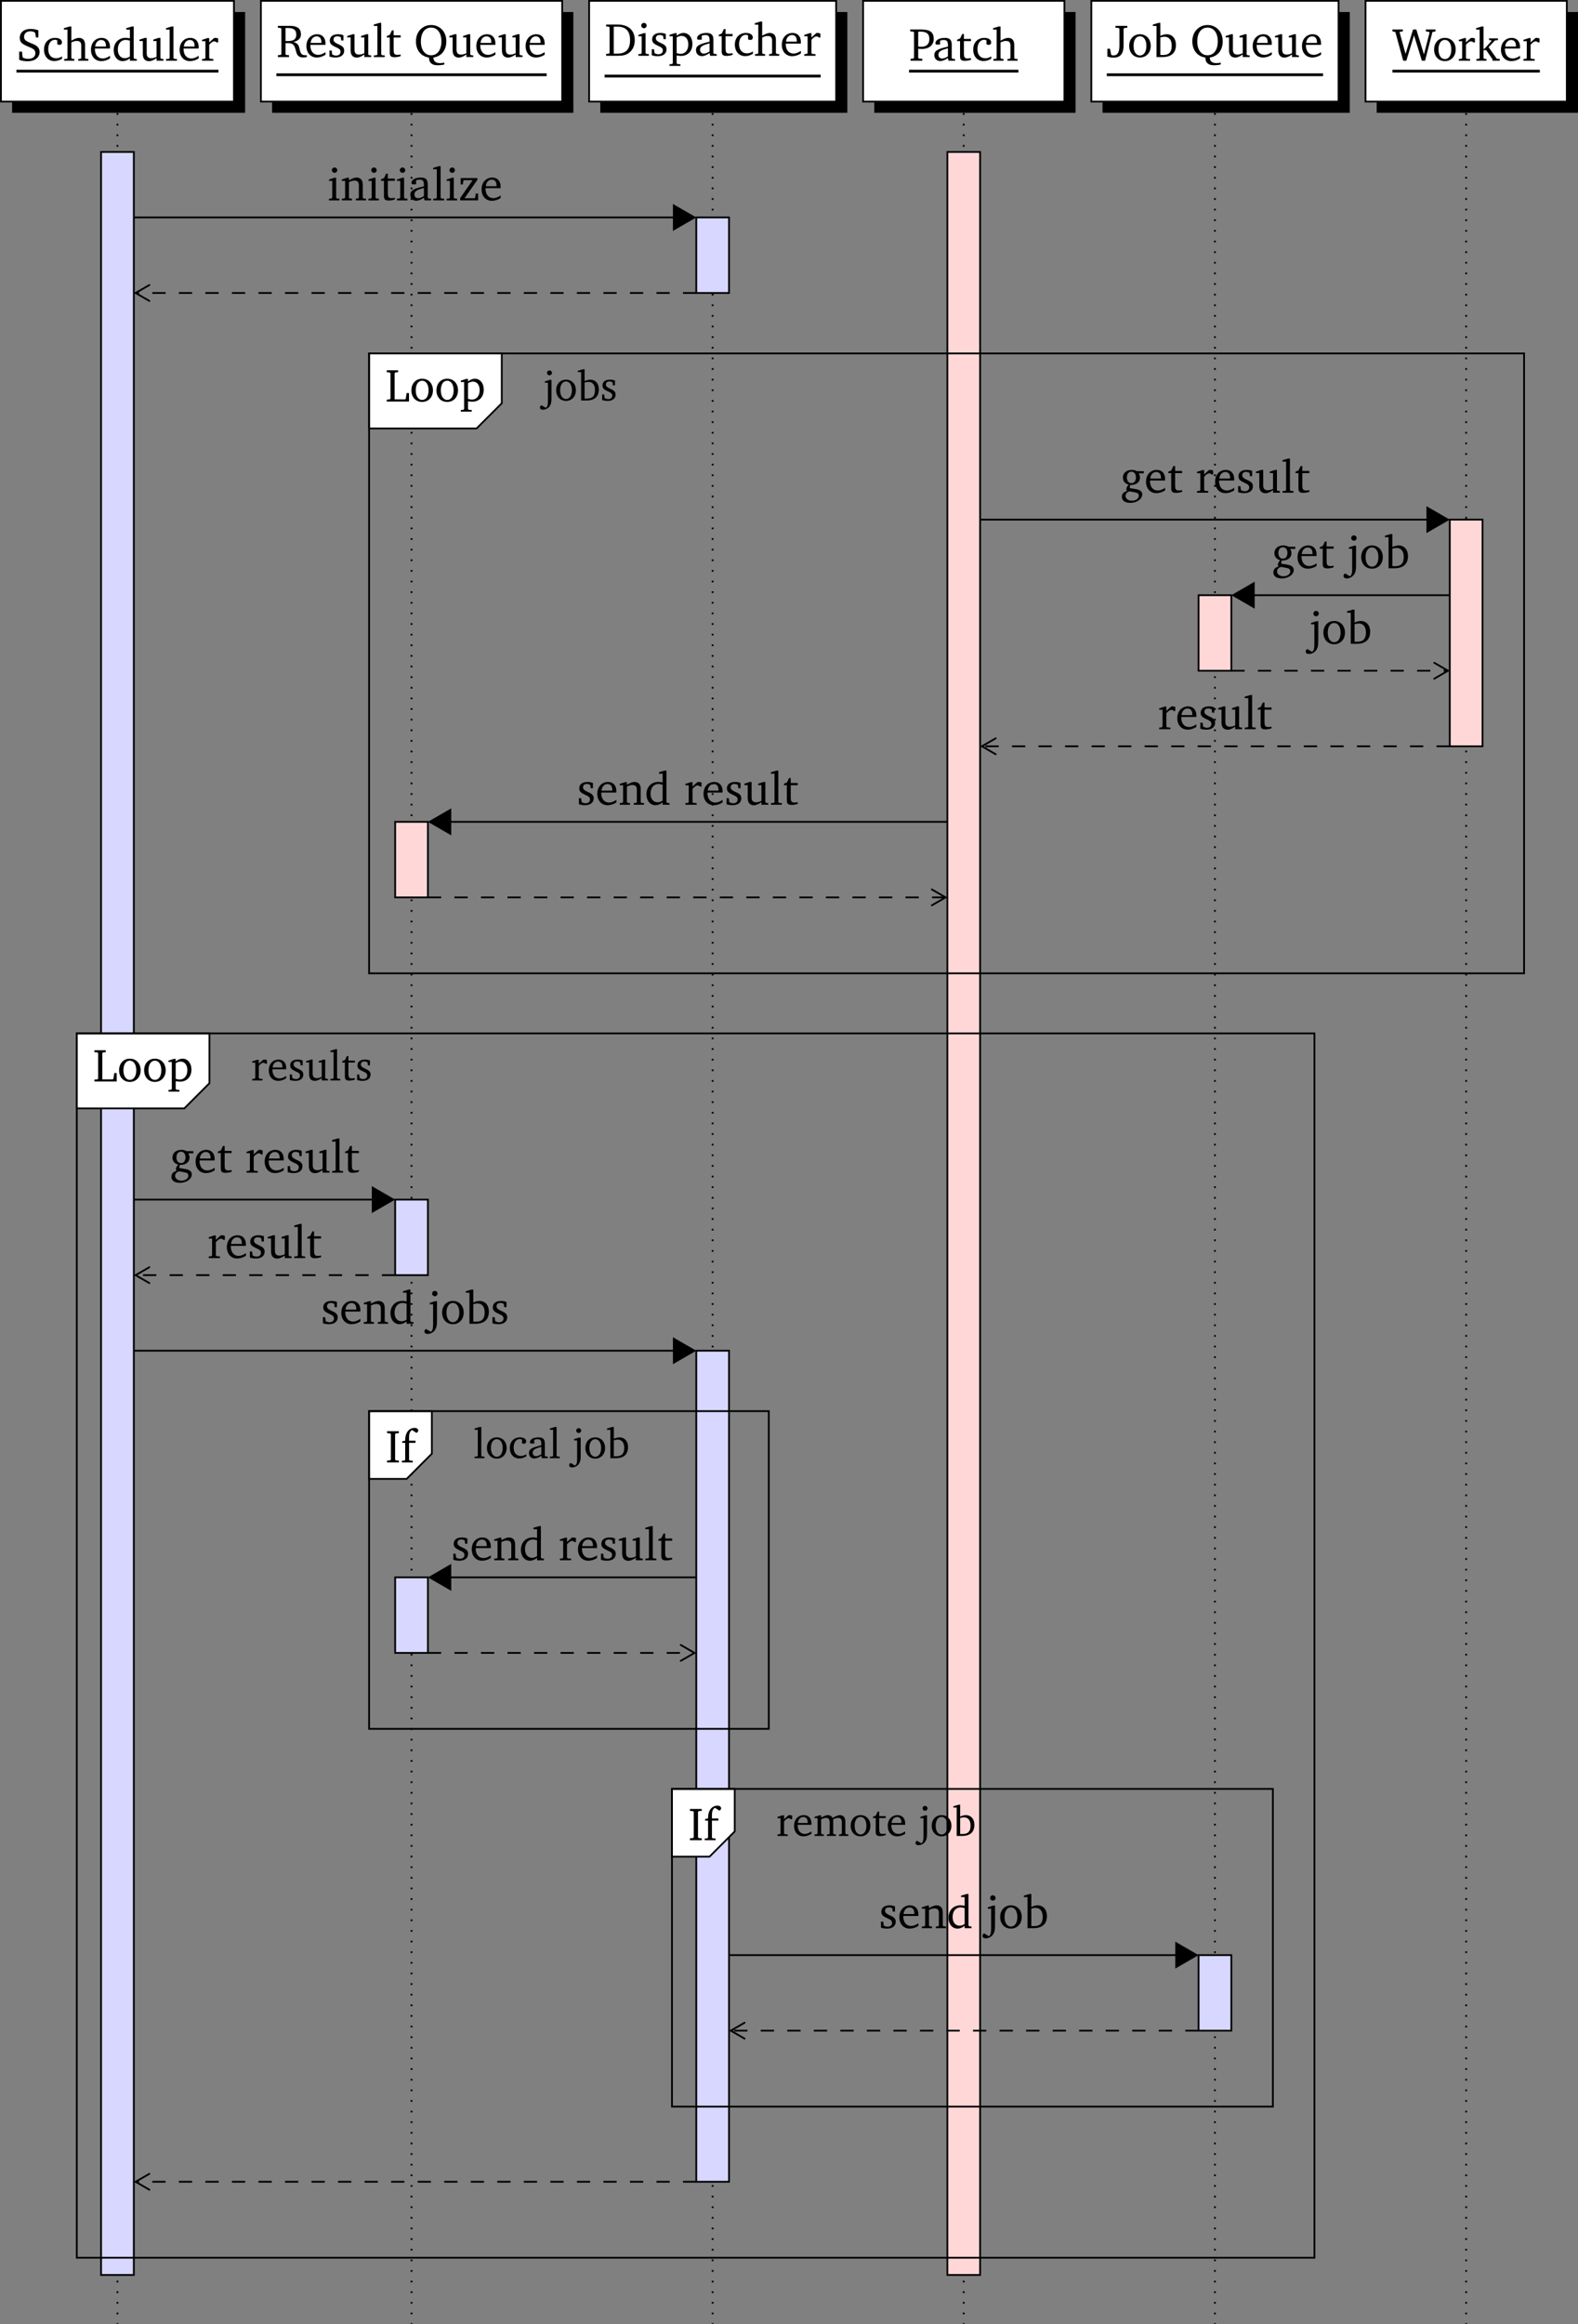 <?xml version="1.0" encoding="UTF-8" standalone="no"?>
<!-- Created with Inkscape (http://www.inkscape.org/) -->

<svg
   xmlns:dc="http://purl.org/dc/elements/1.1/"
   xmlns:cc="http://creativecommons.org/ns#"
   xmlns:rdf="http://www.w3.org/1999/02/22-rdf-syntax-ns#"
   xmlns:svg="http://www.w3.org/2000/svg"
   xmlns="http://www.w3.org/2000/svg"
   xmlns:xlink="http://www.w3.org/1999/xlink"
   xmlns:sodipodi="http://sodipodi.sourceforge.net/DTD/sodipodi-0.dtd"
   xmlns:inkscape="http://www.inkscape.org/namespaces/inkscape"
   width="444.399"
   height="653.984"
   id="svg5149"
   version="1.1"
   inkscape:version="0.48.5 r10040"
   sodipodi:docname="sd-threaded.svg">
  <rect width="100%" height="100%" fill="#808080" stroke="none"/>
  <defs
     id="defs5151">
    <g
       id="g5943">
      <symbol
         id="glyph0-0"
         overflow="visible"
         style="overflow:visible">
        <path
           id="path5946"
           d=""
           style="stroke:none"
           inkscape:connector-curvature="0" />
      </symbol>
      <symbol
         id="glyph0-1"
         overflow="visible"
         style="overflow:visible">
        <path
           id="path5949"
           d="M 0.625,-0.203 C 1.109,0 1.766,0.125 2.516,0.125 4.188,0.125 5.219,-0.75 5.219,-1.984 5.219,-2.438 5.062,-2.828 4.766,-3.125 4.281,-3.594 3.719,-3.766 3.188,-3.984 2.219,-4.391 1.719,-4.656 1.719,-5.359 1.719,-6.125 2.25,-6.625 3.141,-6.625 c 0.359,0 0.688,0.078 0.938,0.219 l 0.156,0.172 0.156,1 0.547,0 0,-1.625 C 4.328,-7.062 3.734,-7.156 3.156,-7.156 c -1.484,0 -2.406,0.828 -2.406,2.016 0,1.016 0.594,1.406 1.766,1.906 1.141,0.484 1.75,0.688 1.75,1.547 0,0.734 -0.562,1.266 -1.578,1.266 -0.484,0 -0.875,-0.094 -1.188,-0.25 L 1.375,-0.844 1.25,-2.047 l -0.625,0 z m 0,0"
           style="stroke:none"
           inkscape:connector-curvature="0" />
      </symbol>
      <symbol
         id="glyph0-2"
         overflow="visible"
         style="overflow:visible">
        <path
           id="path5952"
           d="m 4.453,-0.438 0,-0.547 c -0.438,0.297 -0.875,0.438 -1.328,0.438 -1.094,0 -1.781,-0.766 -1.781,-2.047 0,-1.328 0.641,-2.125 1.531,-2.125 0.188,0 0.344,0.047 0.5,0.141 l 0,0.859 c 0.156,0.109 0.328,0.156 0.484,0.156 0.344,0 0.578,-0.219 0.578,-0.547 0,-0.609 -0.562,-1.031 -1.562,-1.031 -1.469,0 -2.484,1.062 -2.484,2.625 0,1.547 0.922,2.594 2.359,2.594 0.562,0 1.125,-0.188 1.703,-0.516 z m 0,0"
           style="stroke:none"
           inkscape:connector-curvature="0" />
      </symbol>
      <symbol
         id="glyph0-3"
         overflow="visible"
         style="overflow:visible">
        <path
           id="path5955"
           d="m 1.469,-7.703 -1.266,0.375 0,0.328 L 1,-7 l 0,6.406 -0.172,0.172 -0.562,0.047 0,0.375 2.281,0 0,-0.375 L 2.062,-0.422 1.875,-0.594 l 0,-3.516 c 0.453,-0.219 0.844,-0.344 1.172,-0.344 0.781,0 1.062,0.312 1.062,1.078 l 0,2.781 -0.188,0.172 L 3.438,-0.375 l 0,0.375 2.281,0 0,-0.375 -0.562,-0.047 -0.188,-0.172 0,-2.953 c 0,-1.047 -0.484,-1.594 -1.406,-1.594 -0.438,0 -0.984,0.234 -1.688,0.625 l 0,-3.188 z m 0,0"
           style="stroke:none"
           inkscape:connector-curvature="0" />
      </symbol>
      <symbol
         id="glyph0-4"
         overflow="visible"
         style="overflow:visible">
        <path
           id="path5958"
           d="M 4.688,-1.109 C 4.094,-0.719 3.562,-0.5 3.047,-0.5 c -1.062,0 -1.766,-0.797 -1.766,-2.141 0,-0.031 0,-0.078 0,-0.109 l 3.391,0 C 4.688,-2.875 4.688,-2.969 4.688,-3.078 c 0,-1.281 -0.734,-2.062 -1.875,-2.062 -1.406,0 -2.422,1.078 -2.422,2.656 0,1.547 0.953,2.578 2.328,2.578 0.656,0 1.344,-0.203 1.969,-0.625 z M 3.766,-3.188 l -2.422,0 C 1.406,-4.078 2,-4.672 2.672,-4.672 c 0.703,0 1.094,0.469 1.094,1.312 0,0.047 0,0.109 0,0.172 z m 0,0"
           style="stroke:none"
           inkscape:connector-curvature="0" />
      </symbol>
      <symbol
         id="glyph0-5"
         overflow="visible"
         style="overflow:visible">
        <path
           id="path5961"
           d="m 4.016,-7 0,1.969 c -0.328,-0.078 -0.641,-0.125 -0.938,-0.125 -1.594,0 -2.703,1.125 -2.703,2.797 0,1.469 0.875,2.453 2.016,2.453 0.578,0 1.078,-0.203 1.625,-0.641 l 0,0.547 1.547,0 0,-0.375 -0.5,-0.047 -0.188,-0.172 0,-7.109 -0.391,0 -1.281,0.375 0,0.328 z m 0,6.062 C 3.625,-0.688 3.25,-0.562 2.875,-0.562 c -0.953,0 -1.578,-0.75 -1.578,-1.969 0,-1.312 0.734,-2.156 1.797,-2.156 0.25,0 0.562,0.062 0.922,0.172 z m 0,0"
           style="stroke:none"
           inkscape:connector-curvature="0" />
      </symbol>
      <symbol
         id="glyph0-6"
         overflow="visible"
         style="overflow:visible">
        <path
           id="path5964"
           d="M 1.484,-5.141 0.266,-4.75 l 0,0.328 0.75,0 0,2.922 c 0,1.047 0.5,1.609 1.406,1.609 0.516,0 1.062,-0.25 1.688,-0.703 l 0,0.594 1.547,0 0,-0.375 -0.484,-0.047 -0.188,-0.172 0,-4.547 -0.406,0 L 3.375,-4.75 l 0,0.328 0.734,0 0,3.547 C 3.688,-0.672 3.281,-0.562 2.906,-0.562 c -0.703,0 -1.016,-0.359 -1.016,-1.109 l 0,-3.469 z m 0,0"
           style="stroke:none"
           inkscape:connector-curvature="0" />
      </symbol>
      <symbol
         id="glyph0-7"
         overflow="visible"
         style="overflow:visible">
        <path
           id="path5967"
           d="M 0.297,0 2.75,0 l 0,-0.375 -0.609,-0.047 -0.188,-0.172 0,-7.109 -0.391,0 -1.281,0.375 0,0.328 0.812,0 0,6.406 -0.188,0.172 L 0.297,-0.375 z m 0,0"
           style="stroke:none"
           inkscape:connector-curvature="0" />
      </symbol>
      <symbol
         id="glyph0-8"
         overflow="visible"
         style="overflow:visible">
        <path
           id="path5970"
           d="m 0.312,0 2.531,0 0,-0.375 -0.734,-0.047 -0.188,-0.172 0,-3 c 0.438,-0.5 0.797,-0.766 1.141,-0.766 0.219,0 0.406,0.094 0.531,0.25 l 0.344,0 0,-0.891 c -0.219,-0.094 -0.422,-0.141 -0.625,-0.141 -0.094,0 -0.188,0 -0.266,0.016 -0.375,0.312 -0.75,0.641 -1.125,1.016 l 0,-0.984 -0.391,0 -1.219,0.391 0,0.312 0.75,0 0,3.797 L 0.875,-0.422 0.312,-0.375 z m 0,0"
           style="stroke:none"
           inkscape:connector-curvature="0" />
      </symbol>
      <symbol
         id="glyph0-9"
         overflow="visible"
         style="overflow:visible">
        <path
           id="path5973"
           d="m 0.344,-7.031 0,0.422 0.594,0.062 0.188,0.156 0,5.766 -0.188,0.141 -0.594,0.062 0,0.422 2.5,0 0,-0.422 -0.609,-0.062 L 2.062,-0.625 l 0,-2.5 c 0.188,0 0.359,-0.016 0.516,-0.016 0.953,0 1.375,0.266 1.656,1.125 0.219,0.672 0.25,1.359 0.766,1.797 0.234,0.203 0.578,0.297 1.047,0.297 0.25,0 0.5,-0.031 0.828,-0.094 l 0,-0.391 c -0.031,0 -0.078,0 -0.109,0 -0.781,0 -1.125,-0.125 -1.359,-0.75 -0.188,-0.484 -0.188,-1.062 -0.484,-1.547 -0.219,-0.344 -0.562,-0.562 -1.078,-0.703 1.125,-0.25 1.688,-0.828 1.688,-1.734 0,-1.281 -0.828,-1.891 -2.516,-1.891 z m 1.719,0.484 0.5,0 c 1.297,0 1.922,0.406 1.922,1.484 0,1.047 -0.594,1.453 -1.844,1.453 -0.062,0 -0.25,0 -0.578,-0.016 z m 0,0"
           style="stroke:none"
           inkscape:connector-curvature="0" />
      </symbol>
      <symbol
         id="glyph0-10"
         overflow="visible"
         style="overflow:visible">
        <path
           id="path5976"
           d="M 3.594,-4.906 C 3.25,-5.062 2.844,-5.141 2.375,-5.141 c -1.188,0 -1.859,0.547 -1.859,1.469 0,0.703 0.469,1.031 1.359,1.438 0.688,0.312 1.062,0.5 1.062,1.047 0,0.484 -0.375,0.844 -0.984,0.844 -0.297,0 -0.594,-0.078 -0.891,-0.25 l -0.125,-0.891 -0.5,0 0,1.359 c 0.375,0.141 0.828,0.219 1.359,0.219 1.234,0 1.969,-0.594 1.969,-1.562 0,-0.391 -0.156,-0.703 -0.406,-0.906 -0.344,-0.281 -0.75,-0.438 -1.109,-0.609 -0.578,-0.281 -0.891,-0.5 -0.891,-0.953 0,-0.469 0.312,-0.75 0.875,-0.75 0.25,0 0.5,0.078 0.766,0.219 l 0.094,0.734 0.5,0 z m 0,0"
           style="stroke:none"
           inkscape:connector-curvature="0" />
      </symbol>
      <symbol
         id="glyph0-11"
         overflow="visible"
         style="overflow:visible">
        <path
           id="path5979"
           d="m 0.922,-4.406 0,3.375 c 0,0.75 0.219,1.062 1.094,1.062 0.406,0 0.875,-0.078 1.359,-0.234 l 0,-0.391 C 3.141,-0.531 2.906,-0.5 2.656,-0.5 1.922,-0.5 1.797,-0.844 1.797,-1.641 l 0,-2.766 1.578,0 0,-0.5 -1.578,0 0,-1.109 -0.391,0 -0.453,0.984 -0.688,0.297 0,0.328 z m 0,0"
           style="stroke:none"
           inkscape:connector-curvature="0" />
      </symbol>
      <symbol
         id="glyph0-12"
         overflow="visible"
         style="overflow:visible">
        <path
           id="path5982"
           d="M 4.328,0.109 C 6.141,-0.172 7.25,-1.562 7.25,-3.531 7.25,-4.672 6.875,-5.625 6.172,-6.297 5.531,-6.906 4.734,-7.219 3.828,-7.219 c -0.891,0 -1.688,0.312 -2.328,0.922 -0.719,0.672 -1.094,1.625 -1.094,2.766 0,1.969 1.125,3.375 2.938,3.641 C 3.344,1.281 4,1.844 5.328,1.844 5.75,1.844 6.25,1.797 6.797,1.672 l 0,-0.422 c -0.375,0.078 -0.688,0.109 -0.969,0.109 -0.969,0 -1.469,-0.422 -1.5,-1.25 z m -0.5,-0.516 c -1.375,0 -2.312,-1.188 -2.312,-3.125 0,-1.969 0.938,-3.109 2.312,-3.109 1.391,0 2.312,1.172 2.312,3.109 0,1.938 -0.922,3.125 -2.312,3.125 z m 0,0"
           style="stroke:none"
           inkscape:connector-curvature="0" />
      </symbol>
      <symbol
         id="glyph0-13"
         overflow="visible"
         style="overflow:visible">
        <path
           id="path5985"
           d="m 2.938,-7.031 -2.594,0 0,0.422 0.594,0.062 0.188,0.156 0,5.766 -0.188,0.141 -0.594,0.062 0,0.422 2.594,0 c 1.047,0 1.844,-0.109 2.547,-0.656 0.859,-0.641 1.312,-1.609 1.312,-2.859 0,-2.203 -1.391,-3.516 -3.859,-3.516 z m -0.875,0.484 0.828,0 c 1.922,0 2.844,0.984 2.844,3.031 0,2.031 -0.922,3.031 -2.844,3.031 l -0.828,0 z m 0,0"
           style="stroke:none"
           inkscape:connector-curvature="0" />
      </symbol>
      <symbol
         id="glyph0-14"
         overflow="visible"
         style="overflow:visible">
        <path
           id="path5988"
           d="M 1.609,-7.406 C 1.281,-7.406 1,-7.156 1,-6.797 c 0,0.328 0.281,0.594 0.609,0.594 0.344,0 0.609,-0.266 0.609,-0.594 0,-0.344 -0.266,-0.609 -0.609,-0.609 z m -0.047,2.312 -1.203,0.391 0,0.312 0.734,0 0,3.797 -0.172,0.172 -0.562,0.047 0,0.375 2.359,0 0,-0.375 -0.562,-0.047 -0.188,-0.172 0,-4.5 z m 0,0"
           style="stroke:none"
           inkscape:connector-curvature="0" />
      </symbol>
      <symbol
         id="glyph0-15"
         overflow="visible"
         style="overflow:visible">
        <path
           id="path5991"
           d="m 0.234,2.281 2.469,0 0,-0.375 L 2.031,1.859 1.859,1.688 l 0,-1.75 C 2.234,0 2.562,0.031 2.828,0.031 c 1.547,0 2.578,-1.062 2.578,-2.719 0,-1.469 -0.859,-2.453 -2.016,-2.453 -0.484,0 -0.984,0.203 -1.531,0.625 l 0,-0.578 -0.406,0 -1.219,0.391 0,0.312 0.75,0 0,6.078 L 0.812,1.859 0.234,1.906 z m 1.625,-2.891 0,-3.516 C 2.25,-4.359 2.594,-4.484 2.953,-4.484 c 0.906,0 1.531,0.719 1.531,1.938 0,1.281 -0.719,2.109 -1.734,2.109 -0.266,0 -0.547,-0.047 -0.891,-0.172 z m 0,0"
           style="stroke:none"
           inkscape:connector-curvature="0" />
      </symbol>
      <symbol
         id="glyph0-16"
         overflow="visible"
         style="overflow:visible">
        <path
           id="path5994"
           d="M 3.5,-0.609 3.625,0 l 1.484,0 0,-0.375 -0.562,-0.047 -0.188,-0.172 0,-3.031 c 0,-1.062 -0.453,-1.516 -1.547,-1.516 -1.328,0 -2.125,0.547 -2.125,1.188 0,0.25 0.094,0.328 0.328,0.328 l 0.719,0 0,-0.891 c 0.281,-0.109 0.531,-0.156 0.797,-0.156 0.75,0 0.969,0.344 0.969,1.172 l 0,0.328 c -2.094,0.5 -3.062,0.812 -3.062,1.906 0,0.781 0.516,1.344 1.344,1.344 0.5,0 1.062,-0.234 1.719,-0.688 z m 0,-0.359 c -0.531,0.312 -0.953,0.484 -1.297,0.484 -0.531,0 -0.844,-0.359 -0.844,-0.859 0,-0.766 0.656,-1.047 2.141,-1.469 z m 0,0"
           style="stroke:none"
           inkscape:connector-curvature="0" />
      </symbol>
      <symbol
         id="glyph0-17"
         overflow="visible"
         style="overflow:visible">
        <path
           id="path5997"
           d="m 0.344,0 2.641,0 0,-0.422 -0.75,-0.062 L 2.062,-0.625 l 0,-2.062 c 0.328,0.031 0.594,0.047 0.781,0.047 1.688,0 2.719,-0.906 2.719,-2.25 0,-1.594 -0.906,-2.141 -2.906,-2.141 l -2.391,0 0,0.422 0.672,0.062 0.188,0.156 0,5.766 -0.188,0.141 -0.594,0.062 z m 1.719,-3.188 0,-3.328 c 0.188,-0.031 0.375,-0.031 0.547,-0.031 1.344,0 1.969,0.516 1.969,1.641 0,1.141 -0.625,1.766 -1.828,1.766 -0.156,0 -0.391,-0.016 -0.688,-0.047 z m 0,0"
           style="stroke:none"
           inkscape:connector-curvature="0" />
      </symbol>
      <symbol
         id="glyph0-18"
         overflow="visible"
         style="overflow:visible">
        <path
           id="path6000"
           d="m 2.844,-6.391 0,3.75 C 2.844,-1.125 2.469,-0.375 1.469,-0.375 1.375,-0.375 1.25,-0.391 1.109,-0.422 L 0.969,-0.562 l -0.25,-1.312 -0.594,0 0,1.75 c 0.484,0.172 0.938,0.25 1.375,0.25 1.594,0 2.281,-0.906 2.281,-2.812 l 0,-3.703 0.172,-0.156 0.656,-0.062 0,-0.422 -2.656,0 0,0.422 0.703,0.062 z m 0,0"
           style="stroke:none"
           inkscape:connector-curvature="0" />
      </symbol>
      <symbol
         id="glyph0-19"
         overflow="visible"
         style="overflow:visible">
        <path
           id="path6003"
           d="m 2.812,-5.141 c -1.406,0 -2.422,1.062 -2.422,2.625 0,1.547 1.016,2.609 2.422,2.609 1.406,0 2.438,-1.062 2.438,-2.609 0,-1.562 -1.016,-2.625 -2.438,-2.625 z m 0,0.453 c 0.844,0 1.453,0.812 1.453,2.172 0,1.359 -0.609,2.156 -1.453,2.156 -0.828,0 -1.438,-0.812 -1.438,-2.156 0,-1.375 0.594,-2.172 1.438,-2.172 z m 0,0"
           style="stroke:none"
           inkscape:connector-curvature="0" />
      </symbol>
      <symbol
         id="glyph0-20"
         overflow="visible"
         style="overflow:visible">
        <path
           id="path6006"
           d="m 1.375,-7.703 -1.297,0.375 0,0.328 0.828,0 0,7 1.328,0 c 2,0 3.047,-0.953 3.047,-2.75 0,-1.422 -0.844,-2.391 -2.078,-2.391 -0.453,0 -0.938,0.125 -1.438,0.359 l 0,-2.922 z m 0.391,7.219 0,-3.938 c 0.344,-0.094 0.656,-0.156 0.922,-0.156 1.047,0 1.641,0.719 1.641,2.031 0,1.438 -0.625,2.078 -1.984,2.078 -0.047,0 -0.25,0 -0.578,-0.016 z m 0,0"
           style="stroke:none"
           inkscape:connector-curvature="0" />
      </symbol>
      <symbol
         id="glyph0-21"
         overflow="visible"
         style="overflow:visible">
        <path
           id="path6009"
           d="M 2.422,0 3.125,0 4.859,-5.719 6.625,0 7.344,0 9,-6.453 l 0.703,-0.156 0,-0.422 -2.172,0 0,0.422 0.703,0.125 0.125,0.156 -1.266,4.906 -1.719,-5.609 -0.734,0 -1.688,5.5 -1.344,-4.844 0.078,-0.141 0.656,-0.094 0,-0.422 -2.344,0 0,0.422 0.656,0.156 z m 0,0"
           style="stroke:none"
           inkscape:connector-curvature="0" />
      </symbol>
      <symbol
         id="glyph0-22"
         overflow="visible"
         style="overflow:visible">
        <path
           id="path6012"
           d="m 0.266,0 2.281,0 0,-0.375 L 2.062,-0.422 1.875,-0.594 l 0,-1.781 0.609,0 1.406,2.031 0,0.344 1.641,0 0,-0.391 -0.672,-0.062 -1.844,-2.594 1.438,-1.516 0.672,-0.078 0,-0.391 -2,0 0,0.391 0.469,0.031 0.078,0.156 -1.594,1.781 -0.203,0 0,-5.031 -0.406,0 -1.266,0.375 0,0.328 L 1,-7 1,-0.594 0.828,-0.422 0.266,-0.375 z m 0,0"
           style="stroke:none"
           inkscape:connector-curvature="0" />
      </symbol>
      <symbol
         id="glyph0-23"
         overflow="visible"
         style="overflow:visible">
        <path
           id="path6015"
           d="m 0.312,0 2.297,0 0,-0.375 -0.5,-0.047 -0.188,-0.172 0,-3.516 c 0.453,-0.219 0.844,-0.344 1.172,-0.344 0.781,0 1.062,0.312 1.062,1.078 l 0,2.781 -0.172,0.172 -0.516,0.047 0,0.375 2.297,0 0,-0.375 -0.562,-0.047 -0.172,-0.172 0,-2.953 c 0,-1.047 -0.516,-1.594 -1.422,-1.594 -0.453,0 -0.984,0.234 -1.688,0.625 l 0,-0.578 -0.391,0 -1.219,0.391 0,0.312 0.75,0 0,3.797 L 0.875,-0.422 0.312,-0.375 z m 0,0"
           style="stroke:none"
           inkscape:connector-curvature="0" />
      </symbol>
      <symbol
         id="glyph0-24"
         overflow="visible"
         style="overflow:visible">
        <path
           id="path6018"
           d="m 0.469,0 4.047,0 0,-1.531 -0.531,0 -0.125,0.875 -0.156,0.172 -2.25,0 2.906,-4.156 0,-0.391 -3.781,0 0,1.453 0.484,0 0.125,-0.812 0.141,-0.156 1.938,0 -2.797,4.031 z m 0,0"
           style="stroke:none"
           inkscape:connector-curvature="0" />
      </symbol>
      <symbol
         id="glyph0-25"
         overflow="visible"
         style="overflow:visible">
        <path
           id="path6021"
           d="M 3.859,-4.844 C 3.469,-5.047 3.078,-5.141 2.688,-5.141 c -1.25,0 -2.031,0.719 -2.031,1.734 0,0.781 0.484,1.391 1.297,1.578 C 1.609,-1.438 1.438,-1.109 1.438,-0.844 c 0,0.172 0.047,0.328 0.109,0.484 -0.703,0.125 -1.125,0.625 -1.125,1.297 0,0.828 0.688,1.344 1.891,1.344 0.797,0 1.516,-0.234 2.078,-0.688 0.406,-0.344 0.625,-0.781 0.625,-1.172 0,-0.781 -0.547,-1.109 -1.781,-1.297 l -1,-0.156 c -0.016,-0.109 -0.031,-0.188 -0.031,-0.25 0,-0.156 0.047,-0.328 0.125,-0.469 0.062,0 0.125,0 0.172,0 1.219,0 2,-0.703 2,-1.625 0,-0.375 -0.094,-0.672 -0.297,-0.984 l 1.156,0 0,-0.484 z m -1.281,0.109 c 0.609,0 1.016,0.5 1.016,1.297 0,0.781 -0.406,1.281 -1.016,1.281 -0.609,0 -1.031,-0.5 -1.031,-1.281 0,-0.812 0.422,-1.297 1.031,-1.297 z M 2.156,-0.312 3.172,-0.125 c 0.734,0.141 1.062,0.25 1.062,0.812 0,0.594 -0.625,1.109 -1.547,1.109 C 1.828,1.797 1.25,1.312 1.25,0.719 1.25,0.25 1.578,-0.141 2.156,-0.312 z m 0,0"
           style="stroke:none"
           inkscape:connector-curvature="0" />
      </symbol>
      <symbol
         id="glyph0-26"
         overflow="visible"
         style="overflow:visible">
        <path
           id="path6024"
           d="m 1.141,-4.391 0,4.562 c 0,0.953 -0.172,1.5 -0.547,1.625 l -1.016,-0.625 C -0.688,1.281 -0.812,1.484 -0.812,1.719 c 0,0.328 0.25,0.562 0.719,0.562 0.562,0 1.094,-0.234 1.5,-0.672 C 1.984,0.969 2.016,0.203 2.016,-0.875 l 0,-4.219 -0.406,0 -1.219,0.391 0,0.312 z m -0.219,-2.406 c 0,0.328 0.266,0.594 0.609,0.594 0.328,0 0.609,-0.266 0.609,-0.594 0,-0.344 -0.281,-0.609 -0.609,-0.609 -0.344,0 -0.609,0.25 -0.609,0.609 z m 0,0"
           style="stroke:none"
           inkscape:connector-curvature="0" />
      </symbol>
      <symbol
         id="glyph0-27"
         overflow="visible"
         style="overflow:visible">
        <path
           id="path6027"
           d="m 0.281,0 5.016,0 0,-1.906 -0.547,0 -0.172,1.25 -0.156,0.172 -2.359,0 0,-5.906 0.172,-0.156 0.609,-0.062 0,-0.422 -2.562,0 0,0.422 0.656,0.062 0.188,0.156 0,5.766 -0.188,0.141 -0.656,0.062 z m 0,0"
           style="stroke:none"
           inkscape:connector-curvature="0" />
      </symbol>
      <symbol
         id="glyph0-28"
         overflow="visible"
         style="overflow:visible">
        <path
           id="path6030"
           d="m 0.359,0 2.656,0 0,-0.422 -0.672,-0.062 -0.172,-0.141 0,-5.766 0.172,-0.156 0.672,-0.062 0,-0.422 -2.656,0 0,0.422 0.672,0.062 0.188,0.156 0,5.766 -0.188,0.141 -0.672,0.062 z m 0,0"
           style="stroke:none"
           inkscape:connector-curvature="0" />
      </symbol>
      <symbol
         id="glyph0-29"
         overflow="visible"
         style="overflow:visible">
        <path
           id="path6033"
           d="M 0.297,0 2.75,0 l 0,-0.375 -0.656,-0.047 -0.172,-0.172 0,-3.812 1.453,0 0,-0.5 -1.453,0 0,-0.75 c 0,-0.891 0.234,-1.438 0.688,-1.641 l 0.953,0.625 c 0.266,-0.062 0.422,-0.266 0.422,-0.516 0,-0.344 -0.328,-0.594 -0.812,-0.594 -1.234,0 -2.125,1.031 -2.125,2.766 0,0.031 0,0.078 0,0.109 L 0.375,-4.75 l 0,0.344 0.672,0 0,3.812 -0.188,0.172 -0.562,0.047 z m 0,0"
           style="stroke:none"
           inkscape:connector-curvature="0" />
      </symbol>
      <symbol
         id="glyph1-0"
         overflow="visible"
         style="overflow:visible">
        <path
           id="path6036"
           d=""
           style="stroke:none"
           inkscape:connector-curvature="0" />
      </symbol>
      <symbol
         id="glyph1-1"
         overflow="visible"
         style="overflow:visible">
        <path
           id="path6039"
           d="m 1.047,-4 0,4.156 c 0,0.875 -0.156,1.359 -0.516,1.484 l -0.922,-0.562 C -0.625,1.172 -0.75,1.359 -0.75,1.562 c 0,0.312 0.25,0.516 0.656,0.516 0.531,0 1.016,-0.219 1.391,-0.609 C 1.812,0.891 1.844,0.188 1.844,-0.797 l 0,-3.844 -0.375,0 -1.109,0.344 0,0.297 z M 0.844,-6.219 c 0,0.312 0.25,0.547 0.547,0.547 0.312,0 0.562,-0.234 0.562,-0.547 0,-0.297 -0.25,-0.547 -0.562,-0.547 -0.297,0 -0.547,0.234 -0.547,0.547 z m 0,0"
           style="stroke:none"
           inkscape:connector-curvature="0" />
      </symbol>
      <symbol
         id="glyph1-2"
         overflow="visible"
         style="overflow:visible">
        <path
           id="path6042"
           d="m 2.578,-4.688 c -1.297,0 -2.219,0.953 -2.219,2.391 0,1.406 0.938,2.391 2.219,2.391 1.281,0 2.219,-0.984 2.219,-2.391 0,-1.422 -0.938,-2.391 -2.219,-2.391 z m 0,0.406 c 0.766,0 1.328,0.75 1.328,1.984 0,1.234 -0.562,1.969 -1.328,1.969 -0.766,0 -1.328,-0.75 -1.328,-1.969 0,-1.25 0.547,-1.984 1.328,-1.984 z m 0,0"
           style="stroke:none"
           inkscape:connector-curvature="0" />
      </symbol>
      <symbol
         id="glyph1-3"
         overflow="visible"
         style="overflow:visible">
        <path
           id="path6045"
           d="m 1.25,-7.031 -1.172,0.344 0,0.297 0.75,0 0,6.391 1.219,0 C 3.875,0 4.812,-0.875 4.812,-2.516 4.812,-3.812 4.047,-4.688 2.922,-4.688 c -0.422,0 -0.844,0.109 -1.312,0.328 l 0,-2.672 z m 0.359,6.594 0,-3.594 C 1.938,-4.125 2.219,-4.188 2.453,-4.188 c 0.953,0 1.5,0.656 1.5,1.859 0,1.312 -0.562,1.891 -1.812,1.891 -0.047,0 -0.234,0 -0.531,0 z m 0,0"
           style="stroke:none"
           inkscape:connector-curvature="0" />
      </symbol>
      <symbol
         id="glyph1-4"
         overflow="visible"
         style="overflow:visible">
        <path
           id="path6048"
           d="M 3.297,-4.484 C 2.969,-4.625 2.594,-4.688 2.172,-4.688 c -1.094,0 -1.688,0.484 -1.688,1.328 0,0.641 0.422,0.953 1.234,1.312 0.625,0.281 0.969,0.453 0.969,0.953 0,0.453 -0.344,0.781 -0.906,0.781 -0.266,0 -0.531,-0.078 -0.812,-0.234 l -0.109,-0.812 -0.453,0 0,1.25 c 0.328,0.125 0.75,0.203 1.234,0.203 1.125,0 1.797,-0.547 1.797,-1.438 0,-0.359 -0.141,-0.641 -0.375,-0.828 -0.312,-0.25 -0.672,-0.391 -1,-0.547 C 1.516,-2.984 1.25,-3.188 1.25,-3.594 c 0,-0.438 0.281,-0.688 0.781,-0.688 0.234,0 0.469,0.062 0.719,0.203 l 0.078,0.672 0.469,0 z m 0,0"
           style="stroke:none"
           inkscape:connector-curvature="0" />
      </symbol>
      <symbol
         id="glyph1-5"
         overflow="visible"
         style="overflow:visible">
        <path
           id="path6051"
           d="M 0.266,0 2.5,0 l 0,-0.344 -0.547,-0.047 -0.172,-0.156 0,-6.484 -0.359,0 -1.156,0.344 0,0.297 0.734,0 0,5.844 -0.172,0.156 -0.562,0.047 z m 0,0"
           style="stroke:none"
           inkscape:connector-curvature="0" />
      </symbol>
      <symbol
         id="glyph1-6"
         overflow="visible"
         style="overflow:visible">
        <path
           id="path6054"
           d="m 4.062,-0.406 0,-0.5 C 3.656,-0.625 3.266,-0.5 2.844,-0.5 c -0.984,0 -1.625,-0.688 -1.625,-1.875 0,-1.203 0.594,-1.938 1.406,-1.938 0.172,0 0.312,0.047 0.469,0.141 l 0,0.781 C 3.234,-3.297 3.375,-3.25 3.516,-3.25 c 0.328,0 0.531,-0.203 0.531,-0.516 C 4.047,-4.312 3.531,-4.688 2.625,-4.688 c -1.344,0 -2.266,0.953 -2.266,2.391 0,1.406 0.844,2.359 2.141,2.359 0.516,0 1.031,-0.156 1.562,-0.469 z m 0,0"
           style="stroke:none"
           inkscape:connector-curvature="0" />
      </symbol>
      <symbol
         id="glyph1-7"
         overflow="visible"
         style="overflow:visible">
        <path
           id="path6057"
           d="M 3.188,-0.547 3.312,0 l 1.359,0 0,-0.344 -0.516,-0.047 -0.172,-0.156 0,-2.766 c 0,-0.969 -0.422,-1.375 -1.422,-1.375 -1.203,0 -1.938,0.484 -1.938,1.078 0,0.219 0.078,0.297 0.297,0.297 l 0.672,0 0,-0.812 c 0.25,-0.109 0.484,-0.156 0.719,-0.156 0.688,0 0.875,0.328 0.875,1.078 l 0,0.312 C 1.281,-2.438 0.406,-2.156 0.406,-1.156 c 0,0.719 0.469,1.219 1.219,1.219 0.453,0 0.969,-0.203 1.562,-0.609 z m 0,-0.328 C 2.719,-0.609 2.328,-0.453 2.016,-0.453 1.531,-0.453 1.25,-0.766 1.25,-1.234 1.25,-1.938 1.844,-2.188 3.188,-2.562 z m 0,0"
           style="stroke:none"
           inkscape:connector-curvature="0" />
      </symbol>
      <symbol
         id="glyph1-8"
         overflow="visible"
         style="overflow:visible">
        <path
           id="path6060"
           d="m 0.281,0 2.312,0 0,-0.344 -0.672,-0.047 -0.156,-0.156 0,-2.734 c 0.391,-0.453 0.719,-0.703 1.031,-0.703 0.203,0 0.375,0.078 0.5,0.234 l 0.297,0 0,-0.828 C 3.391,-4.656 3.219,-4.688 3.016,-4.688 c -0.078,0 -0.156,0 -0.234,0.016 C 2.438,-4.406 2.094,-4.094 1.766,-3.75 l 0,-0.891 -0.375,0 -1.109,0.344 0,0.297 0.688,0 0,3.453 -0.172,0.156 -0.516,0.047 z m 0,0"
           style="stroke:none"
           inkscape:connector-curvature="0" />
      </symbol>
      <symbol
         id="glyph1-9"
         overflow="visible"
         style="overflow:visible">
        <path
           id="path6063"
           d="m 4.281,-1.016 c -0.547,0.359 -1.016,0.562 -1.5,0.562 -0.969,0 -1.609,-0.734 -1.609,-1.953 0,-0.031 0,-0.078 0,-0.109 l 3.109,0 c 0,-0.109 0,-0.203 0,-0.297 0,-1.172 -0.672,-1.875 -1.719,-1.875 -1.281,0 -2.203,0.984 -2.203,2.422 0,1.406 0.859,2.359 2.125,2.359 0.609,0 1.219,-0.203 1.797,-0.578 z m -0.844,-1.906 -2.219,0 c 0.062,-0.812 0.609,-1.344 1.219,-1.344 0.641,0 1,0.422 1,1.203 0,0.047 0,0.094 0,0.141 z m 0,0"
           style="stroke:none"
           inkscape:connector-curvature="0" />
      </symbol>
      <symbol
         id="glyph1-10"
         overflow="visible"
         style="overflow:visible">
        <path
           id="path6066"
           d="M 4.344,-4.047 C 4.125,-4.469 3.766,-4.688 3.297,-4.688 c -0.406,0 -0.906,0.188 -1.531,0.562 l 0,-0.516 -0.375,0 -1.109,0.344 0,0.297 0.688,0 0,3.453 -0.172,0.156 -0.516,0.047 0,0.344 2.094,0 0,-0.344 -0.453,-0.047 -0.156,-0.156 0,-3.203 C 2.188,-3.953 2.531,-4.062 2.844,-4.062 c 0.578,0 0.844,0.312 0.844,0.984 l 0,2.531 -0.156,0.156 -0.469,0.047 0,0.344 2.047,0 0,-0.344 -0.453,-0.047 -0.172,-0.156 0,-3.203 c 0.406,-0.203 0.781,-0.312 1.078,-0.312 0.594,0 0.859,0.312 0.859,0.984 l 0,2.531 -0.172,0.156 -0.453,0.047 0,0.344 2.094,0 0,-0.344 -0.516,-0.047 -0.156,-0.156 0,-2.688 c 0,-0.953 -0.484,-1.453 -1.234,-1.453 -0.375,0 -0.922,0.219 -1.641,0.641 z m 0,0"
           style="stroke:none"
           inkscape:connector-curvature="0" />
      </symbol>
      <symbol
         id="glyph1-11"
         overflow="visible"
         style="overflow:visible">
        <path
           id="path6069"
           d="m 0.844,-4.031 0,3.094 c 0,0.672 0.203,0.969 1,0.969 0.359,0 0.797,-0.062 1.25,-0.219 l 0,-0.344 c -0.219,0.047 -0.438,0.078 -0.672,0.078 -0.656,0 -0.781,-0.328 -0.781,-1.047 l 0,-2.531 1.453,0 0,-0.438 -1.453,0 0,-1.016 -0.359,0 -0.406,0.891 -0.641,0.266 0,0.297 z m 0,0"
           style="stroke:none"
           inkscape:connector-curvature="0" />
      </symbol>
      <symbol
         id="glyph1-12"
         overflow="visible"
         style="overflow:visible">
        <path
           id="path6072"
           d="M 1.359,-4.688 0.25,-4.344 l 0,0.297 0.672,0 0,2.672 c 0,0.969 0.469,1.469 1.281,1.469 0.469,0 0.984,-0.219 1.562,-0.625 l 0,0.531 1.406,0 0,-0.344 -0.453,-0.047 -0.172,-0.156 0,-4.141 -0.359,0 -1.109,0.344 0,0.297 0.688,0 0,3.25 C 3.359,-0.609 3,-0.516 2.656,-0.516 c -0.641,0 -0.938,-0.328 -0.938,-1.016 l 0,-3.156 z m 0,0"
           style="stroke:none"
           inkscape:connector-curvature="0" />
      </symbol>
    </g>
  </defs>
  <sodipodi:namedview
     id="base"
     pagecolor="#ffffff"
     bordercolor="#666666"
     borderopacity="1.0"
     inkscape:pageopacity="0.0"
     inkscape:pageshadow="2"
     inkscape:zoom="0.35"
     inkscape:cx="300.06582"
     inkscape:cy="142.77116"
     inkscape:document-units="px"
     inkscape:current-layer="layer1"
     showgrid="false"
     fit-margin-top="0"
     fit-margin-left="0"
     fit-margin-right="0"
     fit-margin-bottom="0"
     inkscape:window-width="601"
     inkscape:window-height="434"
     inkscape:window-x="2606"
     inkscape:window-y="390"
     inkscape:window-maximized="0" />
  <g
     inkscape:label="Laag 1"
     inkscape:groupmode="layer"
     id="layer1"
     transform="translate(-74.934,-21.149)">
    <g
       id="surface1"
       transform="matrix(1.25,0,0,1.25,-110.555,-141.088)">
      <path
         id="path6075"
         transform="matrix(1,0,0,-1,142.735,141.321)"
         d="m 32.117,-11.538 0,-502.109"
         style="fill:none;stroke:#000000;stroke-width:0.399;stroke-linecap:butt;stroke-linejoin:miter;stroke-miterlimit:10;stroke-opacity:1;stroke-dasharray:0.399, 1.993"
         inkscape:connector-curvature="0" />
      <path
         id="path6077"
         transform="matrix(1,0,0,-1,142.735,141.321)"
         d="m 98.374,-11.538 0,-502.109"
         style="fill:none;stroke:#000000;stroke-width:0.399;stroke-linecap:butt;stroke-linejoin:miter;stroke-miterlimit:10;stroke-opacity:1;stroke-dasharray:0.399, 1.993"
         inkscape:connector-curvature="0" />
      <path
         id="path6079"
         transform="matrix(1,0,0,-1,142.735,141.321)"
         d="m 166.21,-11.538 0,-502.109"
         style="fill:none;stroke:#000000;stroke-width:0.399;stroke-linecap:butt;stroke-linejoin:miter;stroke-miterlimit:10;stroke-opacity:1;stroke-dasharray:0.399, 1.993"
         inkscape:connector-curvature="0" />
      <path
         id="path6081"
         transform="matrix(1,0,0,-1,142.735,141.321)"
         d="m 222.785,-11.538 0,-502.109"
         style="fill:none;stroke:#000000;stroke-width:0.399;stroke-linecap:butt;stroke-linejoin:miter;stroke-miterlimit:10;stroke-opacity:1;stroke-dasharray:0.399, 1.993"
         inkscape:connector-curvature="0" />
      <path
         id="path6083"
         transform="matrix(1,0,0,-1,142.735,141.321)"
         d="m 279.382,-11.538 0,-502.109"
         style="fill:none;stroke:#000000;stroke-width:0.399;stroke-linecap:butt;stroke-linejoin:miter;stroke-miterlimit:10;stroke-opacity:1;stroke-dasharray:0.399, 1.993"
         inkscape:connector-curvature="0" />
      <path
         id="path6085"
         transform="matrix(1,0,0,-1,142.735,141.321)"
         d="m 335.98,-11.538 0,-502.109"
         style="fill:none;stroke:#000000;stroke-width:0.399;stroke-linecap:butt;stroke-linejoin:miter;stroke-miterlimit:10;stroke-opacity:1;stroke-dasharray:0.399, 1.993"
         inkscape:connector-curvature="0" />
      <path
         id="path6087"
         transform="matrix(1,0,0,-1,142.735,141.321)"
         d="m 162.523,-37.417 7.379,0 0,-17.008 -7.379,0 z m 0,0"
         style="fill:#d7d7ff;fill-opacity:1;fill-rule:nonzero;stroke:#000000;stroke-width:0.399;stroke-linecap:butt;stroke-linejoin:miter;stroke-miterlimit:10;stroke-opacity:1"
         inkscape:connector-curvature="0" />
      <path
         id="path6089"
         transform="matrix(1,0,0,-1,142.735,141.321)"
         d="m 275.691,-122.46 7.383,0 0,-17.008 -7.383,0 z m 0,0"
         style="fill:#ffd7d7;fill-opacity:1;fill-rule:nonzero;stroke:#000000;stroke-width:0.399;stroke-linecap:butt;stroke-linejoin:miter;stroke-miterlimit:10;stroke-opacity:1"
         inkscape:connector-curvature="0" />
      <path
         id="path6091"
         transform="matrix(1,0,0,-1,142.735,141.321)"
         d="m 332.288,-105.452 7.379,0 0,-51.023 -7.379,0 z m 0,0"
         style="fill:#ffd7d7;fill-opacity:1;fill-rule:nonzero;stroke:#000000;stroke-width:0.399;stroke-linecap:butt;stroke-linejoin:miter;stroke-miterlimit:10;stroke-opacity:1"
         inkscape:connector-curvature="0" />
      <path
         id="path6093"
         transform="matrix(1,0,0,-1,142.735,141.321)"
         d="m 94.683,-173.484 7.379,0 0,-17.008 -7.379,0 z m 0,0"
         style="fill:#ffd7d7;fill-opacity:1;fill-rule:nonzero;stroke:#000000;stroke-width:0.399;stroke-linecap:butt;stroke-linejoin:miter;stroke-miterlimit:10;stroke-opacity:1"
         inkscape:connector-curvature="0" />
      <path
         id="path6095"
         transform="matrix(1,0,0,-1,142.735,141.321)"
         d="m 94.683,-258.527 7.379,0 0,-17.008 -7.379,0 z m 0,0"
         style="fill:#d7d7ff;fill-opacity:1;fill-rule:nonzero;stroke:#000000;stroke-width:0.399;stroke-linecap:butt;stroke-linejoin:miter;stroke-miterlimit:10;stroke-opacity:1"
         inkscape:connector-curvature="0" />
      <path
         id="path6097"
         transform="matrix(1,0,0,-1,142.735,141.321)"
         d="m 94.683,-343.566 7.379,0 0,-17.008 -7.379,0 z m 0,0"
         style="fill:#d7d7ff;fill-opacity:1;fill-rule:nonzero;stroke:#000000;stroke-width:0.399;stroke-linecap:butt;stroke-linejoin:miter;stroke-miterlimit:10;stroke-opacity:1"
         inkscape:connector-curvature="0" />
      <path
         id="path6099"
         transform="matrix(1,0,0,-1,142.735,141.321)"
         d="m 275.691,-428.609 7.383,0 0,-17.008 -7.383,0 z m 0,0"
         style="fill:#d7d7ff;fill-opacity:1;fill-rule:nonzero;stroke:#000000;stroke-width:0.399;stroke-linecap:butt;stroke-linejoin:miter;stroke-miterlimit:10;stroke-opacity:1"
         inkscape:connector-curvature="0" />
      <path
         id="path6101"
         transform="matrix(1,0,0,-1,142.735,141.321)"
         d="m 162.523,-292.542 7.379,0 0,-187.09 -7.379,0 z m 0,0"
         style="fill:#d7d7ff;fill-opacity:1;fill-rule:nonzero;stroke:#000000;stroke-width:0.399;stroke-linecap:butt;stroke-linejoin:miter;stroke-miterlimit:10;stroke-opacity:1"
         inkscape:connector-curvature="0" />
      <path
         id="path6103"
         transform="matrix(1,0,0,-1,142.735,141.321)"
         d="m 28.425,-22.679 7.383,0 0,-477.93 -7.383,0 z m 0,0"
         style="fill:#d7d7ff;fill-opacity:1;fill-rule:nonzero;stroke:#000000;stroke-width:0.399;stroke-linecap:butt;stroke-linejoin:miter;stroke-miterlimit:10;stroke-opacity:1"
         inkscape:connector-curvature="0" />
      <path
         id="path6105"
         transform="matrix(1,0,0,-1,142.735,141.321)"
         d="m 219.097,-22.679 7.379,0 0,-477.93 -7.379,0 z m 0,0"
         style="fill:#ffd7d7;fill-opacity:1;fill-rule:nonzero;stroke:#000000;stroke-width:0.399;stroke-linecap:butt;stroke-linejoin:miter;stroke-miterlimit:10;stroke-opacity:1"
         inkscape:connector-curvature="0" />
      <path
         id="path6107"
         d="m 151.121,155.18 52.496,0 0,-22.68 -52.496,0 z m 0,0"
         style="fill:#000000;fill-opacity:1;fill-rule:nonzero;stroke:none"
         inkscape:connector-curvature="0" />
      <path
         id="path6109"
         transform="matrix(1,0,0,-1,142.735,141.321)"
         d="m 5.87,-11.339 52.496,0 0,22.68 -52.496,0 z m 0,0"
         style="fill:#ffffff;fill-opacity:1;fill-rule:nonzero;stroke:#000000;stroke-width:0.399;stroke-linecap:butt;stroke-linejoin:miter;stroke-miterlimit:10;stroke-opacity:1"
         inkscape:connector-curvature="0" />
      <g
         id="g6111"
         style="fill:#000000;fill-opacity:1">
        <use
           id="use6113"
           y="143.458"
           x="152.094"
           xlink:href="#glyph0-1"
           width="1"
           height="1" />
        <use
           id="use6115"
           y="143.458"
           x="157.917"
           xlink:href="#glyph0-2"
           width="1"
           height="1" />
        <use
           id="use6117"
           y="143.458"
           x="162.588"
           xlink:href="#glyph0-3"
           width="1"
           height="1" />
        <use
           id="use6119"
           y="143.458"
           x="168.494"
           xlink:href="#glyph0-4"
           width="1"
           height="1" />
        <use
           id="use6121"
           y="143.458"
           x="173.637"
           xlink:href="#glyph0-5"
           width="1"
           height="1" />
        <use
           id="use6123"
           y="143.458"
           x="179.554"
           xlink:href="#glyph0-6"
           width="1"
           height="1" />
        <use
           id="use6125"
           y="143.458"
           x="185.513"
           xlink:href="#glyph0-7"
           width="1"
           height="1" />
        <use
           id="use6127"
           y="143.458"
           x="188.466"
           xlink:href="#glyph0-4"
           width="1"
           height="1" />
        <use
           id="use6129"
           y="143.458"
           x="193.608"
           xlink:href="#glyph0-8"
           width="1"
           height="1" />
      </g>
      <path
         id="path6131"
         transform="matrix(1,0,0,-1,152.094,145.803)"
         d="m -2.5e-4,-0.002 45.516,0"
         style="fill:none;stroke:#000000;stroke-width:0.628;stroke-linecap:butt;stroke-linejoin:miter;stroke-miterlimit:10;stroke-opacity:1"
         inkscape:connector-curvature="0" />
      <path
         id="path6133"
         d="m 209.688,155.18 67.879,0 0,-22.68 -67.879,0 z m 0,0"
         style="fill:#000000;fill-opacity:1;fill-rule:nonzero;stroke:none"
         inkscape:connector-curvature="0" />
      <path
         id="path6135"
         transform="matrix(1,0,0,-1,142.735,141.321)"
         d="m 64.433,-11.339 67.883,0 0,22.68 -67.883,0 z m 0,0"
         style="fill:#ffffff;fill-opacity:1;fill-rule:nonzero;stroke:#000000;stroke-width:0.399;stroke-linecap:butt;stroke-linejoin:miter;stroke-miterlimit:10;stroke-opacity:1"
         inkscape:connector-curvature="0" />
      <g
         id="g6137"
         style="fill:#000000;fill-opacity:1">
        <use
           id="use6139"
           y="142.641"
           x="210.657"
           xlink:href="#glyph0-9"
           width="1"
           height="1" />
      </g>
      <g
         id="g6141"
         style="fill:#000000;fill-opacity:1">
        <use
           id="use6143"
           y="142.641"
           x="217.035"
           xlink:href="#glyph0-4"
           width="1"
           height="1" />
        <use
           id="use6145"
           y="142.641"
           x="222.177"
           xlink:href="#glyph0-10"
           width="1"
           height="1" />
        <use
           id="use6147"
           y="142.641"
           x="226.366"
           xlink:href="#glyph0-6"
           width="1"
           height="1" />
        <use
           id="use6149"
           y="142.641"
           x="232.325"
           xlink:href="#glyph0-7"
           width="1"
           height="1" />
        <use
           id="use6151"
           y="142.641"
           x="235.279"
           xlink:href="#glyph0-11"
           width="1"
           height="1" />
      </g>
      <g
         id="g6153"
         style="fill:#000000;fill-opacity:1">
        <use
           id="use6155"
           y="142.641"
           x="241.698"
           xlink:href="#glyph0-12"
           width="1"
           height="1" />
        <use
           id="use6157"
           y="142.641"
           x="249.354"
           xlink:href="#glyph0-6"
           width="1"
           height="1" />
        <use
           id="use6159"
           y="142.641"
           x="255.313"
           xlink:href="#glyph0-4"
           width="1"
           height="1" />
        <use
           id="use6161"
           y="142.641"
           x="260.455"
           xlink:href="#glyph0-6"
           width="1"
           height="1" />
        <use
           id="use6163"
           y="142.641"
           x="266.414"
           xlink:href="#glyph0-4"
           width="1"
           height="1" />
      </g>
      <path
         id="path6165"
         transform="matrix(1,0,0,-1,210.657,146.62)"
         d="m -7.5e-4,-0.001 60.898,0"
         style="fill:none;stroke:#000000;stroke-width:0.628;stroke-linecap:butt;stroke-linejoin:miter;stroke-miterlimit:10;stroke-opacity:1"
         inkscape:connector-curvature="0" />
      <path
         id="path6167"
         d="m 283.637,155.18 55.656,0 0,-22.68 -55.656,0 z m 0,0"
         style="fill:#000000;fill-opacity:1;fill-rule:nonzero;stroke:none"
         inkscape:connector-curvature="0" />
      <path
         id="path6169"
         transform="matrix(1,0,0,-1,142.735,141.321)"
         d="m 138.382,-11.339 55.66,0 0,22.68 -55.66,0 z m 0,0"
         style="fill:#ffffff;fill-opacity:1;fill-rule:nonzero;stroke:#000000;stroke-width:0.399;stroke-linecap:butt;stroke-linejoin:miter;stroke-miterlimit:10;stroke-opacity:1"
         inkscape:connector-curvature="0" />
      <g
         id="g6171"
         style="fill:#000000;fill-opacity:1">
        <use
           id="use6173"
           y="142.347"
           x="284.605"
           xlink:href="#glyph0-13"
           width="1"
           height="1" />
        <use
           id="use6175"
           y="142.347"
           x="291.863"
           xlink:href="#glyph0-14"
           width="1"
           height="1" />
        <use
           id="use6177"
           y="142.347"
           x="294.795"
           xlink:href="#glyph0-10"
           width="1"
           height="1" />
        <use
           id="use6179"
           y="142.347"
           x="298.984"
           xlink:href="#glyph0-15"
           width="1"
           height="1" />
        <use
           id="use6181"
           y="142.347"
           x="304.755"
           xlink:href="#glyph0-16"
           width="1"
           height="1" />
        <use
           id="use6183"
           y="142.347"
           x="310.064"
           xlink:href="#glyph0-11"
           width="1"
           height="1" />
        <use
           id="use6185"
           y="142.347"
           x="313.562"
           xlink:href="#glyph0-2"
           width="1"
           height="1" />
        <use
           id="use6187"
           y="142.347"
           x="318.233"
           xlink:href="#glyph0-3"
           width="1"
           height="1" />
        <use
           id="use6189"
           y="142.347"
           x="324.14"
           xlink:href="#glyph0-4"
           width="1"
           height="1" />
        <use
           id="use6191"
           y="142.347"
           x="329.282"
           xlink:href="#glyph0-8"
           width="1"
           height="1" />
      </g>
      <path
         id="path6193"
         transform="matrix(1,0,0,-1,284.605,146.914)"
         d="m 4.6875e-4,-6.25e-5 48.676,0"
         style="fill:none;stroke:#000000;stroke-width:0.628;stroke-linecap:butt;stroke-linejoin:miter;stroke-miterlimit:10;stroke-opacity:1"
         inkscape:connector-curvature="0" />
      <path
         id="path6195"
         d="m 345.363,155.18 45.355,0 0,-22.68 -45.355,0 z m 0,0"
         style="fill:#000000;fill-opacity:1;fill-rule:nonzero;stroke:none"
         inkscape:connector-curvature="0" />
      <path
         id="path6197"
         transform="matrix(1,0,0,-1,142.735,141.321)"
         d="m 200.109,-11.339 45.355,0 0,22.68 -45.355,0 z m 0,0"
         style="fill:#ffffff;fill-opacity:1;fill-rule:nonzero;stroke:#000000;stroke-width:0.399;stroke-linecap:butt;stroke-linejoin:miter;stroke-miterlimit:10;stroke-opacity:1"
         inkscape:connector-curvature="0" />
      <g
         id="g6199"
         style="fill:#000000;fill-opacity:1">
        <use
           id="use6201"
           y="143.458"
           x="353.197"
           xlink:href="#glyph0-17"
           width="1"
           height="1" />
      </g>
      <g
         id="g6203"
         style="fill:#000000;fill-opacity:1">
        <use
           id="use6205"
           y="143.458"
           x="358.454"
           xlink:href="#glyph0-16"
           width="1"
           height="1" />
        <use
           id="use6207"
           y="143.458"
           x="363.764"
           xlink:href="#glyph0-11"
           width="1"
           height="1" />
        <use
           id="use6209"
           y="143.458"
           x="367.262"
           xlink:href="#glyph0-2"
           width="1"
           height="1" />
        <use
           id="use6211"
           y="143.458"
           x="371.933"
           xlink:href="#glyph0-3"
           width="1"
           height="1" />
      </g>
      <path
         id="path6213"
         transform="matrix(1,0,0,-1,353.197,145.803)"
         d="m -0.002,-0.002 24.645,0"
         style="fill:none;stroke:#000000;stroke-width:0.628;stroke-linecap:butt;stroke-linejoin:miter;stroke-miterlimit:10;stroke-opacity:1"
         inkscape:connector-curvature="0" />
      <path
         id="path6215"
         d="m 396.785,155.18 55.703,0 0,-22.68 -55.703,0 z m 0,0"
         style="fill:#000000;fill-opacity:1;fill-rule:nonzero;stroke:none"
         inkscape:connector-curvature="0" />
      <path
         id="path6217"
         transform="matrix(1,0,0,-1,142.735,141.321)"
         d="m 251.531,-11.339 55.703,0 0,22.68 -55.703,0 z m 0,0"
         style="fill:#ffffff;fill-opacity:1;fill-rule:nonzero;stroke:#000000;stroke-width:0.399;stroke-linecap:butt;stroke-linejoin:miter;stroke-miterlimit:10;stroke-opacity:1"
         inkscape:connector-curvature="0" />
      <g
         id="g6219"
         style="fill:#000000;fill-opacity:1">
        <use
           id="use6221"
           y="142.641"
           x="397.754"
           xlink:href="#glyph0-18"
           width="1"
           height="1" />
        <use
           id="use6223"
           y="142.641"
           x="402.404"
           xlink:href="#glyph0-19"
           width="1"
           height="1" />
        <use
           id="use6225"
           y="142.641"
           x="408.049"
           xlink:href="#glyph0-20"
           width="1"
           height="1" />
      </g>
      <g
         id="g6227"
         style="fill:#000000;fill-opacity:1">
        <use
           id="use6229"
           y="142.641"
           x="416.616"
           xlink:href="#glyph0-12"
           width="1"
           height="1" />
        <use
           id="use6231"
           y="142.641"
           x="424.271"
           xlink:href="#glyph0-6"
           width="1"
           height="1" />
        <use
           id="use6233"
           y="142.641"
           x="430.23"
           xlink:href="#glyph0-4"
           width="1"
           height="1" />
        <use
           id="use6235"
           y="142.641"
           x="435.372"
           xlink:href="#glyph0-6"
           width="1"
           height="1" />
        <use
           id="use6237"
           y="142.641"
           x="441.331"
           xlink:href="#glyph0-4"
           width="1"
           height="1" />
      </g>
      <path
         id="path6239"
         transform="matrix(1,0,0,-1,397.754,146.62)"
         d="m -9.375e-5,-0.001 48.719,0"
         style="fill:none;stroke:#000000;stroke-width:0.628;stroke-linecap:butt;stroke-linejoin:miter;stroke-miterlimit:10;stroke-opacity:1"
         inkscape:connector-curvature="0" />
      <path
         id="path6241"
         d="m 458.555,155.18 45.355,0 0,-22.68 -45.355,0 z m 0,0"
         style="fill:#000000;fill-opacity:1;fill-rule:nonzero;stroke:none"
         inkscape:connector-curvature="0" />
      <path
         id="path6243"
         transform="matrix(1,0,0,-1,142.735,141.321)"
         d="m 313.3,-11.339 45.355,0 0,22.68 -45.355,0 z m 0,0"
         style="fill:#ffffff;fill-opacity:1;fill-rule:nonzero;stroke:#000000;stroke-width:0.399;stroke-linecap:butt;stroke-linejoin:miter;stroke-miterlimit:10;stroke-opacity:1"
         inkscape:connector-curvature="0" />
      <g
         id="g6245"
         style="fill:#000000;fill-opacity:1">
        <use
           id="use6247"
           y="143.458"
           x="462.109"
           xlink:href="#glyph0-21"
           width="1"
           height="1" />
      </g>
      <g
         id="g6249"
         style="fill:#000000;fill-opacity:1">
        <use
           id="use6251"
           y="143.458"
           x="471.105"
           xlink:href="#glyph0-19"
           width="1"
           height="1" />
        <use
           id="use6253"
           y="143.458"
           x="476.75"
           xlink:href="#glyph0-8"
           width="1"
           height="1" />
        <use
           id="use6255"
           y="143.458"
           x="480.751"
           xlink:href="#glyph0-22"
           width="1"
           height="1" />
        <use
           id="use6257"
           y="143.458"
           x="486.165"
           xlink:href="#glyph0-4"
           width="1"
           height="1" />
        <use
           id="use6259"
           y="143.458"
           x="491.307"
           xlink:href="#glyph0-8"
           width="1"
           height="1" />
      </g>
      <path
         id="path6261"
         transform="matrix(1,0,0,-1,462.109,145.803)"
         d="m 3.75e-4,-0.002 33.199,0"
         style="fill:none;stroke:#000000;stroke-width:0.628;stroke-linecap:butt;stroke-linejoin:miter;stroke-miterlimit:10;stroke-opacity:1"
         inkscape:connector-curvature="0" />
      <path
         id="path6263"
         transform="matrix(1,0,0,-1,142.735,141.321)"
         d="m 35.808,-37.417 126.016,0"
         style="fill:none;stroke:#000000;stroke-width:0.399;stroke-linecap:butt;stroke-linejoin:miter;stroke-miterlimit:10;stroke-opacity:1"
         inkscape:connector-curvature="0" />
      <path
         id="path6265"
         transform="matrix(1,0,0,-1,304.559,178.739)"
         d="M -4.36,2.688 0.3,6.8875e-4 -4.36,-2.691 z m 0,0"
         style="fill:#000000;fill-opacity:1;fill-rule:nonzero;stroke:#000000;stroke-width:0.399;stroke-linecap:butt;stroke-linejoin:miter;stroke-miterlimit:10;stroke-opacity:1"
         inkscape:connector-curvature="0" />
      <g
         id="g6267"
         style="fill:#000000;fill-opacity:1">
        <use
           id="use6269"
           y="174.902"
           x="222.156"
           xlink:href="#glyph0-14"
           width="1"
           height="1" />
        <use
           id="use6271"
           y="174.902"
           x="225.088"
           xlink:href="#glyph0-23"
           width="1"
           height="1" />
        <use
           id="use6273"
           y="174.902"
           x="231.037"
           xlink:href="#glyph0-14"
           width="1"
           height="1" />
        <use
           id="use6275"
           y="174.902"
           x="233.969"
           xlink:href="#glyph0-11"
           width="1"
           height="1" />
        <use
           id="use6277"
           y="174.902"
           x="237.467"
           xlink:href="#glyph0-14"
           width="1"
           height="1" />
        <use
           id="use6279"
           y="174.902"
           x="240.4"
           xlink:href="#glyph0-16"
           width="1"
           height="1" />
        <use
           id="use6281"
           y="174.902"
           x="245.709"
           xlink:href="#glyph0-7"
           width="1"
           height="1" />
        <use
           id="use6283"
           y="174.902"
           x="248.663"
           xlink:href="#glyph0-14"
           width="1"
           height="1" />
        <use
           id="use6285"
           y="174.902"
           x="251.595"
           xlink:href="#glyph0-24"
           width="1"
           height="1" />
        <use
           id="use6287"
           y="174.902"
           x="256.496"
           xlink:href="#glyph0-4"
           width="1"
           height="1" />
      </g>
      <path
         id="path6289"
         transform="matrix(1,0,0,-1,142.735,141.321)"
         d="m 162.523,-54.425 -126.117,0"
         style="fill:none;stroke:#000000;stroke-width:0.399;stroke-linecap:butt;stroke-linejoin:miter;stroke-miterlimit:10;stroke-opacity:1;stroke-dasharray:2.989, 2.989"
         inkscape:connector-curvature="0" />
      <path
         id="path6291"
         transform="matrix(-1,0,0,1,179.139,195.747)"
         d="M -2.908,1.792 0.198,-0.001 -2.908,-1.794"
         style="fill:none;stroke:#000000;stroke-width:0.399;stroke-linecap:round;stroke-linejoin:miter;stroke-miterlimit:10;stroke-opacity:1"
         inkscape:connector-curvature="0" />
      <path
         id="path6293"
         transform="matrix(1,0,0,-1,142.735,141.321)"
         d="m 226.476,-105.452 105.113,0"
         style="fill:none;stroke:#000000;stroke-width:0.399;stroke-linecap:butt;stroke-linejoin:miter;stroke-miterlimit:10;stroke-opacity:1"
         inkscape:connector-curvature="0" />
      <path
         id="path6295"
         transform="matrix(1,0,0,-1,474.326,246.772)"
         d="M -4.361,2.69 0.299,-0.001 -4.361,-2.689 z m 0,0"
         style="fill:#000000;fill-opacity:1;fill-rule:nonzero;stroke:#000000;stroke-width:0.399;stroke-linecap:butt;stroke-linejoin:miter;stroke-miterlimit:10;stroke-opacity:1"
         inkscape:connector-curvature="0" />
      <g
         id="g6297"
         style="fill:#000000;fill-opacity:1">
        <use
           id="use6299"
           y="240.714"
           x="400.723"
           xlink:href="#glyph0-25"
           width="1"
           height="1" />
        <use
           id="use6301"
           y="240.714"
           x="406.2"
           xlink:href="#glyph0-4"
           width="1"
           height="1" />
        <use
           id="use6303"
           y="240.714"
           x="411.342"
           xlink:href="#glyph0-11"
           width="1"
           height="1" />
      </g>
      <g
         id="g6305"
         style="fill:#000000;fill-opacity:1">
        <use
           id="use6307"
           y="240.714"
           x="417.762"
           xlink:href="#glyph0-8"
           width="1"
           height="1" />
        <use
           id="use6309"
           y="240.714"
           x="421.763"
           xlink:href="#glyph0-4"
           width="1"
           height="1" />
        <use
           id="use6311"
           y="240.714"
           x="426.905"
           xlink:href="#glyph0-10"
           width="1"
           height="1" />
        <use
           id="use6313"
           y="240.714"
           x="431.094"
           xlink:href="#glyph0-6"
           width="1"
           height="1" />
        <use
           id="use6315"
           y="240.714"
           x="437.053"
           xlink:href="#glyph0-7"
           width="1"
           height="1" />
        <use
           id="use6317"
           y="240.714"
           x="440.006"
           xlink:href="#glyph0-11"
           width="1"
           height="1" />
      </g>
      <path
         id="path6319"
         transform="matrix(1,0,0,-1,142.735,141.321)"
         d="m 332.288,-122.46 -48.52,0"
         style="fill:none;stroke:#000000;stroke-width:0.399;stroke-linecap:butt;stroke-linejoin:miter;stroke-miterlimit:10;stroke-opacity:1"
         inkscape:connector-curvature="0" />
      <path
         id="path6321"
         transform="matrix(-1,0,0,1,426.505,263.78)"
         d="m -4.359,2.688 4.656,-2.688 -4.656,-2.691 z m 0,0"
         style="fill:#000000;fill-opacity:1;fill-rule:nonzero;stroke:#000000;stroke-width:0.399;stroke-linecap:butt;stroke-linejoin:miter;stroke-miterlimit:10;stroke-opacity:1"
         inkscape:connector-curvature="0" />
      <g
         id="g6323"
         style="fill:#000000;fill-opacity:1">
        <use
           id="use6325"
           y="257.722"
           x="434.854"
           xlink:href="#glyph0-25"
           width="1"
           height="1" />
        <use
           id="use6327"
           y="257.722"
           x="440.331"
           xlink:href="#glyph0-4"
           width="1"
           height="1" />
        <use
           id="use6329"
           y="257.722"
           x="445.473"
           xlink:href="#glyph0-11"
           width="1"
           height="1" />
      </g>
      <g
         id="g6331"
         style="fill:#000000;fill-opacity:1">
        <use
           id="use6333"
           y="257.722"
           x="451.893"
           xlink:href="#glyph0-26"
           width="1"
           height="1" />
        <use
           id="use6335"
           y="257.722"
           x="454.679"
           xlink:href="#glyph0-19"
           width="1"
           height="1" />
        <use
           id="use6337"
           y="257.722"
           x="460.324"
           xlink:href="#glyph0-20"
           width="1"
           height="1" />
      </g>
      <path
         id="path6339"
         transform="matrix(1,0,0,-1,142.735,141.321)"
         d="m 283.074,-139.468 48.617,0"
         style="fill:none;stroke:#000000;stroke-width:0.399;stroke-linecap:butt;stroke-linejoin:miter;stroke-miterlimit:10;stroke-opacity:1;stroke-dasharray:2.989, 2.989"
         inkscape:connector-curvature="0" />
      <path
         id="path6341"
         transform="matrix(1,0,0,-1,474.426,280.789)"
         d="M -2.906,1.792 0.199,-5.325e-4 -2.906,-1.794"
         style="fill:none;stroke:#000000;stroke-width:0.399;stroke-linecap:round;stroke-linejoin:miter;stroke-miterlimit:10;stroke-opacity:1"
         inkscape:connector-curvature="0" />
      <g
         id="g6343"
         style="fill:#000000;fill-opacity:1">
        <use
           id="use6345"
           y="274.73"
           x="443.373"
           xlink:href="#glyph0-26"
           width="1"
           height="1" />
        <use
           id="use6347"
           y="274.73"
           x="446.159"
           xlink:href="#glyph0-19"
           width="1"
           height="1" />
        <use
           id="use6349"
           y="274.73"
           x="451.804"
           xlink:href="#glyph0-20"
           width="1"
           height="1" />
      </g>
      <path
         id="path6351"
         transform="matrix(1,0,0,-1,142.735,141.321)"
         d="m 332.288,-156.476 -105.215,0"
         style="fill:none;stroke:#000000;stroke-width:0.399;stroke-linecap:butt;stroke-linejoin:miter;stroke-miterlimit:10;stroke-opacity:1;stroke-dasharray:2.989, 2.989"
         inkscape:connector-curvature="0" />
      <path
         id="path6353"
         transform="matrix(-1,0,0,1,369.809,297.797)"
         d="M -2.906,1.793 0.2,7.5e-5 -2.906,-1.793"
         style="fill:none;stroke:#000000;stroke-width:0.399;stroke-linecap:round;stroke-linejoin:miter;stroke-miterlimit:10;stroke-opacity:1"
         inkscape:connector-curvature="0" />
      <g
         id="g6355"
         style="fill:#000000;fill-opacity:1">
        <use
           id="use6357"
           y="293.958"
           x="409.243"
           xlink:href="#glyph0-8"
           width="1"
           height="1" />
        <use
           id="use6359"
           y="293.958"
           x="413.244"
           xlink:href="#glyph0-4"
           width="1"
           height="1" />
        <use
           id="use6361"
           y="293.958"
           x="418.386"
           xlink:href="#glyph0-10"
           width="1"
           height="1" />
        <use
           id="use6363"
           y="293.958"
           x="422.575"
           xlink:href="#glyph0-6"
           width="1"
           height="1" />
        <use
           id="use6365"
           y="293.958"
           x="428.534"
           xlink:href="#glyph0-7"
           width="1"
           height="1" />
        <use
           id="use6367"
           y="293.958"
           x="431.487"
           xlink:href="#glyph0-11"
           width="1"
           height="1" />
      </g>
      <path
         id="path6369"
         transform="matrix(1,0,0,-1,142.735,141.321)"
         d="m 219.097,-173.484 -116.336,0"
         style="fill:none;stroke:#000000;stroke-width:0.399;stroke-linecap:butt;stroke-linejoin:miter;stroke-miterlimit:10;stroke-opacity:1"
         inkscape:connector-curvature="0" />
      <path
         id="path6371"
         transform="matrix(-1,0,0,1,245.496,314.805)"
         d="M -4.36,2.691 0.3,-3.525e-4 -4.36,-2.692 z m 0,0"
         style="fill:#000000;fill-opacity:1;fill-rule:nonzero;stroke:#000000;stroke-width:0.399;stroke-linecap:butt;stroke-linejoin:miter;stroke-miterlimit:10;stroke-opacity:1"
         inkscape:connector-curvature="0" />
      <g
         id="g6373"
         style="fill:#000000;fill-opacity:1">
        <use
           id="use6375"
           y="310.966"
           x="278.382"
           xlink:href="#glyph0-10"
           width="1"
           height="1" />
        <use
           id="use6377"
           y="310.966"
           x="282.571"
           xlink:href="#glyph0-4"
           width="1"
           height="1" />
        <use
           id="use6379"
           y="310.966"
           x="287.713"
           xlink:href="#glyph0-23"
           width="1"
           height="1" />
        <use
           id="use6381"
           y="310.966"
           x="293.662"
           xlink:href="#glyph0-5"
           width="1"
           height="1" />
      </g>
      <g
         id="g6383"
         style="fill:#000000;fill-opacity:1">
        <use
           id="use6385"
           y="310.966"
           x="302.501"
           xlink:href="#glyph0-8"
           width="1"
           height="1" />
        <use
           id="use6387"
           y="310.966"
           x="306.501"
           xlink:href="#glyph0-4"
           width="1"
           height="1" />
        <use
           id="use6389"
           y="310.966"
           x="311.644"
           xlink:href="#glyph0-10"
           width="1"
           height="1" />
        <use
           id="use6391"
           y="310.966"
           x="315.833"
           xlink:href="#glyph0-6"
           width="1"
           height="1" />
        <use
           id="use6393"
           y="310.966"
           x="321.792"
           xlink:href="#glyph0-7"
           width="1"
           height="1" />
        <use
           id="use6395"
           y="310.966"
           x="324.745"
           xlink:href="#glyph0-11"
           width="1"
           height="1" />
      </g>
      <path
         id="path6397"
         transform="matrix(1,0,0,-1,142.735,141.321)"
         d="m 102.062,-190.492 116.437,0"
         style="fill:none;stroke:#000000;stroke-width:0.399;stroke-linecap:butt;stroke-linejoin:miter;stroke-miterlimit:10;stroke-opacity:1;stroke-dasharray:2.989, 2.989"
         inkscape:connector-curvature="0" />
      <path
         id="path6399"
         transform="matrix(1,0,0,-1,361.234,331.813)"
         d="M -2.906,1.794 0.2,8.1e-4 -2.906,-1.792"
         style="fill:none;stroke:#000000;stroke-width:0.399;stroke-linecap:round;stroke-linejoin:miter;stroke-miterlimit:10;stroke-opacity:1"
         inkscape:connector-curvature="0" />
      <g
         id="g6401"
         style="fill:#000000;fill-opacity:1">
        <use
           id="use6403"
           y="220.185"
           x="235.239"
           xlink:href="#glyph0-27"
           width="1"
           height="1" />
        <use
           id="use6405"
           y="220.185"
           x="240.685"
           xlink:href="#glyph0-19"
           width="1"
           height="1" />
        <use
           id="use6407"
           y="220.185"
           x="246.33"
           xlink:href="#glyph0-19"
           width="1"
           height="1" />
        <use
           id="use6409"
           y="220.185"
           x="251.975"
           xlink:href="#glyph0-15"
           width="1"
           height="1" />
      </g>
      <path
         id="path6411"
         transform="matrix(1,0,0,-1,142.735,141.321)"
         d="m 88.816,-68.034 29.887,0 0,-11.219 -5.672,-5.668 -24.215,0 z m 0,0"
         style="fill:#ffffff;fill-opacity:1;fill-rule:nonzero;stroke:#000000;stroke-width:0.399;stroke-linecap:butt;stroke-linejoin:miter;stroke-miterlimit:10;stroke-opacity:1"
         inkscape:connector-curvature="0" />
      <g
         id="g6413"
         style="fill:#000000;fill-opacity:1">
        <use
           id="use6415"
           y="220.185"
           x="235.239"
           xlink:href="#glyph0-27"
           width="1"
           height="1" />
        <use
           id="use6417"
           y="220.185"
           x="240.685"
           xlink:href="#glyph0-19"
           width="1"
           height="1" />
        <use
           id="use6419"
           y="220.185"
           x="246.33"
           xlink:href="#glyph0-19"
           width="1"
           height="1" />
        <use
           id="use6421"
           y="220.185"
           x="251.975"
           xlink:href="#glyph0-15"
           width="1"
           height="1" />
      </g>
      <g
         id="g6423"
         style="fill:#000000;fill-opacity:1">
        <use
           id="use6425"
           y="219.948"
           x="270.793"
           xlink:href="#glyph1-1"
           width="1"
           height="1" />
        <use
           id="use6427"
           y="219.948"
           x="273.337"
           xlink:href="#glyph1-2"
           width="1"
           height="1" />
        <use
           id="use6429"
           y="219.948"
           x="278.492"
           xlink:href="#glyph1-3"
           width="1"
           height="1" />
        <use
           id="use6431"
           y="219.948"
           x="283.647"
           xlink:href="#glyph1-4"
           width="1"
           height="1" />
      </g>
      <path
         id="path6433"
         transform="matrix(1,0,0,-1,142.735,141.321)"
         d="m 349.027,-207.589 0,139.555 -260.211,0 0,-139.555 z m 0,0"
         style="fill:none;stroke:#000000;stroke-width:0.399;stroke-linecap:butt;stroke-linejoin:miter;stroke-miterlimit:10;stroke-opacity:1"
         inkscape:connector-curvature="0" />
      <path
         id="path6435"
         transform="matrix(1,0,0,-1,142.735,141.321)"
         d="m 35.808,-258.527 58.18,0"
         style="fill:none;stroke:#000000;stroke-width:0.399;stroke-linecap:butt;stroke-linejoin:miter;stroke-miterlimit:10;stroke-opacity:1"
         inkscape:connector-curvature="0" />
      <path
         id="path6437"
         transform="matrix(1,0,0,-1,236.721,399.846)"
         d="M -4.362,2.69 0.298,-0.001 -4.362,-2.689 z m 0,0"
         style="fill:#000000;fill-opacity:1;fill-rule:nonzero;stroke:#000000;stroke-width:0.399;stroke-linecap:butt;stroke-linejoin:miter;stroke-miterlimit:10;stroke-opacity:1"
         inkscape:connector-curvature="0" />
      <g
         id="g6439"
         style="fill:#000000;fill-opacity:1">
        <use
           id="use6441"
           y="393.786"
           x="186.589"
           xlink:href="#glyph0-25"
           width="1"
           height="1" />
        <use
           id="use6443"
           y="393.786"
           x="192.066"
           xlink:href="#glyph0-4"
           width="1"
           height="1" />
        <use
           id="use6445"
           y="393.786"
           x="197.208"
           xlink:href="#glyph0-11"
           width="1"
           height="1" />
      </g>
      <g
         id="g6447"
         style="fill:#000000;fill-opacity:1">
        <use
           id="use6449"
           y="393.786"
           x="203.628"
           xlink:href="#glyph0-8"
           width="1"
           height="1" />
        <use
           id="use6451"
           y="393.786"
           x="207.629"
           xlink:href="#glyph0-4"
           width="1"
           height="1" />
        <use
           id="use6453"
           y="393.786"
           x="212.771"
           xlink:href="#glyph0-10"
           width="1"
           height="1" />
        <use
           id="use6455"
           y="393.786"
           x="216.96"
           xlink:href="#glyph0-6"
           width="1"
           height="1" />
        <use
           id="use6457"
           y="393.786"
           x="222.919"
           xlink:href="#glyph0-7"
           width="1"
           height="1" />
        <use
           id="use6459"
           y="393.786"
           x="225.872"
           xlink:href="#glyph0-11"
           width="1"
           height="1" />
      </g>
      <path
         id="path6461"
         transform="matrix(1,0,0,-1,142.735,141.321)"
         d="m 94.683,-275.534 -58.277,0"
         style="fill:none;stroke:#000000;stroke-width:0.399;stroke-linecap:butt;stroke-linejoin:miter;stroke-miterlimit:10;stroke-opacity:1;stroke-dasharray:2.989, 2.989"
         inkscape:connector-curvature="0" />
      <path
         id="path6463"
         transform="matrix(-1,0,0,1,179.139,416.855)"
         d="M -2.908,1.794 0.198,8.6875e-4 -2.908,-1.792"
         style="fill:none;stroke:#000000;stroke-width:0.399;stroke-linecap:round;stroke-linejoin:miter;stroke-miterlimit:10;stroke-opacity:1"
         inkscape:connector-curvature="0" />
      <g
         id="g6465"
         style="fill:#000000;fill-opacity:1">
        <use
           id="use6467"
           y="413.015"
           x="195.108"
           xlink:href="#glyph0-8"
           width="1"
           height="1" />
        <use
           id="use6469"
           y="413.015"
           x="199.109"
           xlink:href="#glyph0-4"
           width="1"
           height="1" />
        <use
           id="use6471"
           y="413.015"
           x="204.251"
           xlink:href="#glyph0-10"
           width="1"
           height="1" />
        <use
           id="use6473"
           y="413.015"
           x="208.44"
           xlink:href="#glyph0-6"
           width="1"
           height="1" />
        <use
           id="use6475"
           y="413.015"
           x="214.399"
           xlink:href="#glyph0-7"
           width="1"
           height="1" />
        <use
           id="use6477"
           y="413.015"
           x="217.352"
           xlink:href="#glyph0-11"
           width="1"
           height="1" />
      </g>
      <path
         id="path6479"
         transform="matrix(1,0,0,-1,142.735,141.321)"
         d="m 35.808,-292.542 126.016,0"
         style="fill:none;stroke:#000000;stroke-width:0.399;stroke-linecap:butt;stroke-linejoin:miter;stroke-miterlimit:10;stroke-opacity:1"
         inkscape:connector-curvature="0" />
      <path
         id="path6481"
         transform="matrix(1,0,0,-1,304.559,433.863)"
         d="M -4.36,2.691 0.3,-4.1125e-4 -4.36,-2.692 z m 0,0"
         style="fill:#000000;fill-opacity:1;fill-rule:nonzero;stroke:#000000;stroke-width:0.399;stroke-linecap:butt;stroke-linejoin:miter;stroke-miterlimit:10;stroke-opacity:1"
         inkscape:connector-curvature="0" />
      <g
         id="g6483"
         style="fill:#000000;fill-opacity:1">
        <use
           id="use6485"
           y="427.802"
           x="220.706"
           xlink:href="#glyph0-10"
           width="1"
           height="1" />
        <use
           id="use6487"
           y="427.802"
           x="224.895"
           xlink:href="#glyph0-4"
           width="1"
           height="1" />
        <use
           id="use6489"
           y="427.802"
           x="230.037"
           xlink:href="#glyph0-23"
           width="1"
           height="1" />
        <use
           id="use6491"
           y="427.802"
           x="235.986"
           xlink:href="#glyph0-5"
           width="1"
           height="1" />
      </g>
      <g
         id="g6493"
         style="fill:#000000;fill-opacity:1">
        <use
           id="use6495"
           y="427.802"
           x="244.825"
           xlink:href="#glyph0-26"
           width="1"
           height="1" />
        <use
           id="use6497"
           y="427.802"
           x="247.611"
           xlink:href="#glyph0-19"
           width="1"
           height="1" />
        <use
           id="use6499"
           y="427.802"
           x="253.255"
           xlink:href="#glyph0-20"
           width="1"
           height="1" />
        <use
           id="use6501"
           y="427.802"
           x="258.9"
           xlink:href="#glyph0-10"
           width="1"
           height="1" />
      </g>
      <path
         id="path6503"
         transform="matrix(1,0,0,-1,142.735,141.321)"
         d="m 162.523,-343.566 -59.762,0"
         style="fill:none;stroke:#000000;stroke-width:0.399;stroke-linecap:butt;stroke-linejoin:miter;stroke-miterlimit:10;stroke-opacity:1"
         inkscape:connector-curvature="0" />
      <path
         id="path6505"
         transform="matrix(-1,0,0,1,245.496,484.888)"
         d="M -4.36,2.69 0.3,-9.2125e-4 -4.36,-2.688 z m 0,0"
         style="fill:#000000;fill-opacity:1;fill-rule:nonzero;stroke:#000000;stroke-width:0.399;stroke-linecap:butt;stroke-linejoin:miter;stroke-miterlimit:10;stroke-opacity:1"
         inkscape:connector-curvature="0" />
      <g
         id="g6507"
         style="fill:#000000;fill-opacity:1">
        <use
           id="use6509"
           y="481.047"
           x="250.095"
           xlink:href="#glyph0-10"
           width="1"
           height="1" />
        <use
           id="use6511"
           y="481.047"
           x="254.284"
           xlink:href="#glyph0-4"
           width="1"
           height="1" />
        <use
           id="use6513"
           y="481.047"
           x="259.426"
           xlink:href="#glyph0-23"
           width="1"
           height="1" />
        <use
           id="use6515"
           y="481.047"
           x="265.375"
           xlink:href="#glyph0-5"
           width="1"
           height="1" />
      </g>
      <g
         id="g6517"
         style="fill:#000000;fill-opacity:1">
        <use
           id="use6519"
           y="481.047"
           x="274.214"
           xlink:href="#glyph0-8"
           width="1"
           height="1" />
        <use
           id="use6521"
           y="481.047"
           x="278.214"
           xlink:href="#glyph0-4"
           width="1"
           height="1" />
        <use
           id="use6523"
           y="481.047"
           x="283.357"
           xlink:href="#glyph0-10"
           width="1"
           height="1" />
        <use
           id="use6525"
           y="481.047"
           x="287.546"
           xlink:href="#glyph0-6"
           width="1"
           height="1" />
        <use
           id="use6527"
           y="481.047"
           x="293.505"
           xlink:href="#glyph0-7"
           width="1"
           height="1" />
        <use
           id="use6529"
           y="481.047"
           x="296.458"
           xlink:href="#glyph0-11"
           width="1"
           height="1" />
      </g>
      <path
         id="path6531"
         transform="matrix(1,0,0,-1,142.735,141.321)"
         d="m 102.062,-360.574 59.863,0"
         style="fill:none;stroke:#000000;stroke-width:0.399;stroke-linecap:butt;stroke-linejoin:miter;stroke-miterlimit:10;stroke-opacity:1;stroke-dasharray:2.989, 2.989"
         inkscape:connector-curvature="0" />
      <path
         id="path6533"
         transform="matrix(1,0,0,-1,304.659,501.896)"
         d="M -2.905,1.794 0.201,0.001 -2.905,-1.792"
         style="fill:none;stroke:#000000;stroke-width:0.399;stroke-linecap:round;stroke-linejoin:miter;stroke-miterlimit:10;stroke-opacity:1"
         inkscape:connector-curvature="0" />
      <g
         id="g6535"
         style="fill:#000000;fill-opacity:1">
        <use
           id="use6537"
           y="459.021"
           x="235.239"
           xlink:href="#glyph0-28"
           width="1"
           height="1" />
        <use
           id="use6539"
           y="459.021"
           x="238.632"
           xlink:href="#glyph0-29"
           width="1"
           height="1" />
      </g>
      <path
         id="path6541"
         transform="matrix(1,0,0,-1,142.735,141.321)"
         d="m 88.816,-306.148 14.133,0 0,-9.578 -5.668,-5.668 -8.465,0 z m 0,0"
         style="fill:#ffffff;fill-opacity:1;fill-rule:nonzero;stroke:#000000;stroke-width:0.399;stroke-linecap:butt;stroke-linejoin:miter;stroke-miterlimit:10;stroke-opacity:1"
         inkscape:connector-curvature="0" />
      <g
         id="g6543"
         style="fill:#000000;fill-opacity:1">
        <use
           id="use6545"
           y="459.021"
           x="235.239"
           xlink:href="#glyph0-28"
           width="1"
           height="1" />
        <use
           id="use6547"
           y="459.021"
           x="238.632"
           xlink:href="#glyph0-29"
           width="1"
           height="1" />
      </g>
      <g
         id="g6549"
         style="fill:#000000;fill-opacity:1">
        <use
           id="use6551"
           y="458.061"
           x="255.042"
           xlink:href="#glyph1-5"
           width="1"
           height="1" />
        <use
           id="use6553"
           y="458.061"
           x="257.739"
           xlink:href="#glyph1-2"
           width="1"
           height="1" />
        <use
           id="use6555"
           y="458.061"
           x="262.894"
           xlink:href="#glyph1-6"
           width="1"
           height="1" />
        <use
           id="use6557"
           y="458.061"
           x="267.16"
           xlink:href="#glyph1-7"
           width="1"
           height="1" />
        <use
           id="use6559"
           y="458.061"
           x="272.009"
           xlink:href="#glyph1-5"
           width="1"
           height="1" />
      </g>
      <g
         id="g6561"
         style="fill:#000000;fill-opacity:1">
        <use
           id="use6563"
           y="458.061"
           x="277.374"
           xlink:href="#glyph1-1"
           width="1"
           height="1" />
        <use
           id="use6565"
           y="458.061"
           x="279.918"
           xlink:href="#glyph1-2"
           width="1"
           height="1" />
        <use
           id="use6567"
           y="458.061"
           x="285.074"
           xlink:href="#glyph1-3"
           width="1"
           height="1" />
      </g>
      <path
         id="path6569"
         transform="matrix(1,0,0,-1,142.735,141.321)"
         d="m 178.863,-377.671 0,71.523 -90.047,0 0,-71.523 z m 0,0"
         style="fill:none;stroke:#000000;stroke-width:0.399;stroke-linecap:butt;stroke-linejoin:miter;stroke-miterlimit:10;stroke-opacity:1"
         inkscape:connector-curvature="0" />
      <path
         id="path6571"
         transform="matrix(1,0,0,-1,142.735,141.321)"
         d="m 169.902,-428.609 105.094,0"
         style="fill:none;stroke:#000000;stroke-width:0.399;stroke-linecap:butt;stroke-linejoin:miter;stroke-miterlimit:10;stroke-opacity:1"
         inkscape:connector-curvature="0" />
      <path
         id="path6573"
         transform="matrix(1,0,0,-1,417.73,569.929)"
         d="m -4.359,2.691 4.656,-2.691 -4.656,-2.688 z m 0,0"
         style="fill:#000000;fill-opacity:1;fill-rule:nonzero;stroke:#000000;stroke-width:0.399;stroke-linecap:butt;stroke-linejoin:miter;stroke-miterlimit:10;stroke-opacity:1"
         inkscape:connector-curvature="0" />
      <g
         id="g6575"
         style="fill:#000000;fill-opacity:1">
        <use
           id="use6577"
           y="563.867"
           x="346.432"
           xlink:href="#glyph0-10"
           width="1"
           height="1" />
        <use
           id="use6579"
           y="563.867"
           x="350.621"
           xlink:href="#glyph0-4"
           width="1"
           height="1" />
        <use
           id="use6581"
           y="563.867"
           x="355.763"
           xlink:href="#glyph0-23"
           width="1"
           height="1" />
        <use
           id="use6583"
           y="563.867"
           x="361.712"
           xlink:href="#glyph0-5"
           width="1"
           height="1" />
      </g>
      <g
         id="g6585"
         style="fill:#000000;fill-opacity:1">
        <use
           id="use6587"
           y="563.867"
           x="370.551"
           xlink:href="#glyph0-26"
           width="1"
           height="1" />
        <use
           id="use6589"
           y="563.867"
           x="373.337"
           xlink:href="#glyph0-19"
           width="1"
           height="1" />
        <use
           id="use6591"
           y="563.867"
           x="378.981"
           xlink:href="#glyph0-20"
           width="1"
           height="1" />
      </g>
      <path
         id="path6593"
         transform="matrix(1,0,0,-1,142.735,141.321)"
         d="m 275.691,-445.616 -105.191,0"
         style="fill:none;stroke:#000000;stroke-width:0.399;stroke-linecap:butt;stroke-linejoin:miter;stroke-miterlimit:10;stroke-opacity:1;stroke-dasharray:2.989, 2.989"
         inkscape:connector-curvature="0" />
      <path
         id="path6595"
         transform="matrix(-1,0,0,1,313.234,586.937)"
         d="M -2.907,1.793 0.199,3e-4 -2.907,-1.793"
         style="fill:none;stroke:#000000;stroke-width:0.399;stroke-linecap:round;stroke-linejoin:miter;stroke-miterlimit:10;stroke-opacity:1"
         inkscape:connector-curvature="0" />
      <g
         id="g6597"
         style="fill:#000000;fill-opacity:1">
        <use
           id="use6599"
           y="544.061"
           x="303.474"
           xlink:href="#glyph0-28"
           width="1"
           height="1" />
        <use
           id="use6601"
           y="544.061"
           x="306.867"
           xlink:href="#glyph0-29"
           width="1"
           height="1" />
      </g>
      <path
         id="path6603"
         transform="matrix(1,0,0,-1,142.735,141.321)"
         d="m 157.05,-391.191 14.137,0 0,-9.574 -5.668,-5.668 -8.469,0 z m 0,0"
         style="fill:#ffffff;fill-opacity:1;fill-rule:nonzero;stroke:#000000;stroke-width:0.399;stroke-linecap:butt;stroke-linejoin:miter;stroke-miterlimit:10;stroke-opacity:1"
         inkscape:connector-curvature="0" />
      <g
         id="g6605"
         style="fill:#000000;fill-opacity:1">
        <use
           id="use6607"
           y="544.061"
           x="303.474"
           xlink:href="#glyph0-28"
           width="1"
           height="1" />
        <use
           id="use6609"
           y="544.061"
           x="306.867"
           xlink:href="#glyph0-29"
           width="1"
           height="1" />
      </g>
      <g
         id="g6611"
         style="fill:#000000;fill-opacity:1">
        <use
           id="use6613"
           y="543.101"
           x="323.278"
           xlink:href="#glyph1-8"
           width="1"
           height="1" />
        <use
           id="use6615"
           y="543.101"
           x="326.932"
           xlink:href="#glyph1-9"
           width="1"
           height="1" />
        <use
           id="use6617"
           y="543.101"
           x="331.628"
           xlink:href="#glyph1-10"
           width="1"
           height="1" />
        <use
           id="use6619"
           y="543.101"
           x="339.69"
           xlink:href="#glyph1-2"
           width="1"
           height="1" />
        <use
           id="use6621"
           y="543.101"
           x="344.845"
           xlink:href="#glyph1-11"
           width="1"
           height="1" />
        <use
           id="use6623"
           y="543.101"
           x="348.04"
           xlink:href="#glyph1-9"
           width="1"
           height="1" />
      </g>
      <g
         id="g6625"
         style="fill:#000000;fill-opacity:1">
        <use
           id="use6627"
           y="543.101"
           x="355.404"
           xlink:href="#glyph1-1"
           width="1"
           height="1" />
        <use
           id="use6629"
           y="543.101"
           x="357.948"
           xlink:href="#glyph1-2"
           width="1"
           height="1" />
        <use
           id="use6631"
           y="543.101"
           x="363.103"
           xlink:href="#glyph1-3"
           width="1"
           height="1" />
      </g>
      <path
         id="path6633"
         transform="matrix(1,0,0,-1,142.735,141.321)"
         d="m 292.433,-462.714 0,71.523 -135.383,0 0,-71.523 z m 0,0"
         style="fill:none;stroke:#000000;stroke-width:0.399;stroke-linecap:butt;stroke-linejoin:miter;stroke-miterlimit:10;stroke-opacity:1"
         inkscape:connector-curvature="0" />
      <path
         id="path6635"
         transform="matrix(1,0,0,-1,142.735,141.321)"
         d="m 162.523,-479.632 -126.117,0"
         style="fill:none;stroke:#000000;stroke-width:0.399;stroke-linecap:butt;stroke-linejoin:miter;stroke-miterlimit:10;stroke-opacity:1;stroke-dasharray:2.989, 2.989"
         inkscape:connector-curvature="0" />
      <path
         id="path6637"
         transform="matrix(-1,0,0,1,179.139,620.954)"
         d="M -2.908,1.792 0.198,-5.75e-4 -2.908,-1.794"
         style="fill:none;stroke:#000000;stroke-width:0.399;stroke-linecap:round;stroke-linejoin:miter;stroke-miterlimit:10;stroke-opacity:1"
         inkscape:connector-curvature="0" />
      <g
         id="g6639"
         style="fill:#000000;fill-opacity:1">
        <use
           id="use6641"
           y="373.258"
           x="169.381"
           xlink:href="#glyph0-27"
           width="1"
           height="1" />
        <use
           id="use6643"
           y="373.258"
           x="174.827"
           xlink:href="#glyph0-19"
           width="1"
           height="1" />
        <use
           id="use6645"
           y="373.258"
           x="180.472"
           xlink:href="#glyph0-19"
           width="1"
           height="1" />
        <use
           id="use6647"
           y="373.258"
           x="186.117"
           xlink:href="#glyph0-15"
           width="1"
           height="1" />
      </g>
      <path
         id="path6649"
         transform="matrix(1,0,0,-1,142.735,141.321)"
         d="m 22.956,-221.109 29.887,0 0,-11.219 -5.668,-5.668 -24.219,0 z m 0,0"
         style="fill:#ffffff;fill-opacity:1;fill-rule:nonzero;stroke:#000000;stroke-width:0.399;stroke-linecap:butt;stroke-linejoin:miter;stroke-miterlimit:10;stroke-opacity:1"
         inkscape:connector-curvature="0" />
      <g
         id="g6651"
         style="fill:#000000;fill-opacity:1">
        <use
           id="use6653"
           y="373.258"
           x="169.381"
           xlink:href="#glyph0-27"
           width="1"
           height="1" />
        <use
           id="use6655"
           y="373.258"
           x="174.827"
           xlink:href="#glyph0-19"
           width="1"
           height="1" />
        <use
           id="use6657"
           y="373.258"
           x="180.472"
           xlink:href="#glyph0-19"
           width="1"
           height="1" />
        <use
           id="use6659"
           y="373.258"
           x="186.117"
           xlink:href="#glyph0-15"
           width="1"
           height="1" />
      </g>
      <g
         id="g6661"
         style="fill:#000000;fill-opacity:1">
        <use
           id="use6663"
           y="373.021"
           x="204.936"
           xlink:href="#glyph1-8"
           width="1"
           height="1" />
        <use
           id="use6665"
           y="373.021"
           x="208.59"
           xlink:href="#glyph1-9"
           width="1"
           height="1" />
        <use
           id="use6667"
           y="373.021"
           x="213.286"
           xlink:href="#glyph1-4"
           width="1"
           height="1" />
        <use
           id="use6669"
           y="373.021"
           x="217.111"
           xlink:href="#glyph1-12"
           width="1"
           height="1" />
        <use
           id="use6671"
           y="373.021"
           x="222.553"
           xlink:href="#glyph1-5"
           width="1"
           height="1" />
        <use
           id="use6673"
           y="373.021"
           x="225.25"
           xlink:href="#glyph1-11"
           width="1"
           height="1" />
        <use
           id="use6675"
           y="373.021"
           x="228.445"
           xlink:href="#glyph1-4"
           width="1"
           height="1" />
      </g>
      <path
         id="path6677"
         transform="matrix(1,0,0,-1,142.735,141.321)"
         d="m 301.792,-496.73 0,275.621 -278.836,0 0,-275.621 z m 0,0"
         style="fill:none;stroke:#000000;stroke-width:0.399;stroke-linecap:butt;stroke-linejoin:miter;stroke-miterlimit:10;stroke-opacity:1"
         inkscape:connector-curvature="0" />
    </g>
  </g>
</svg>
